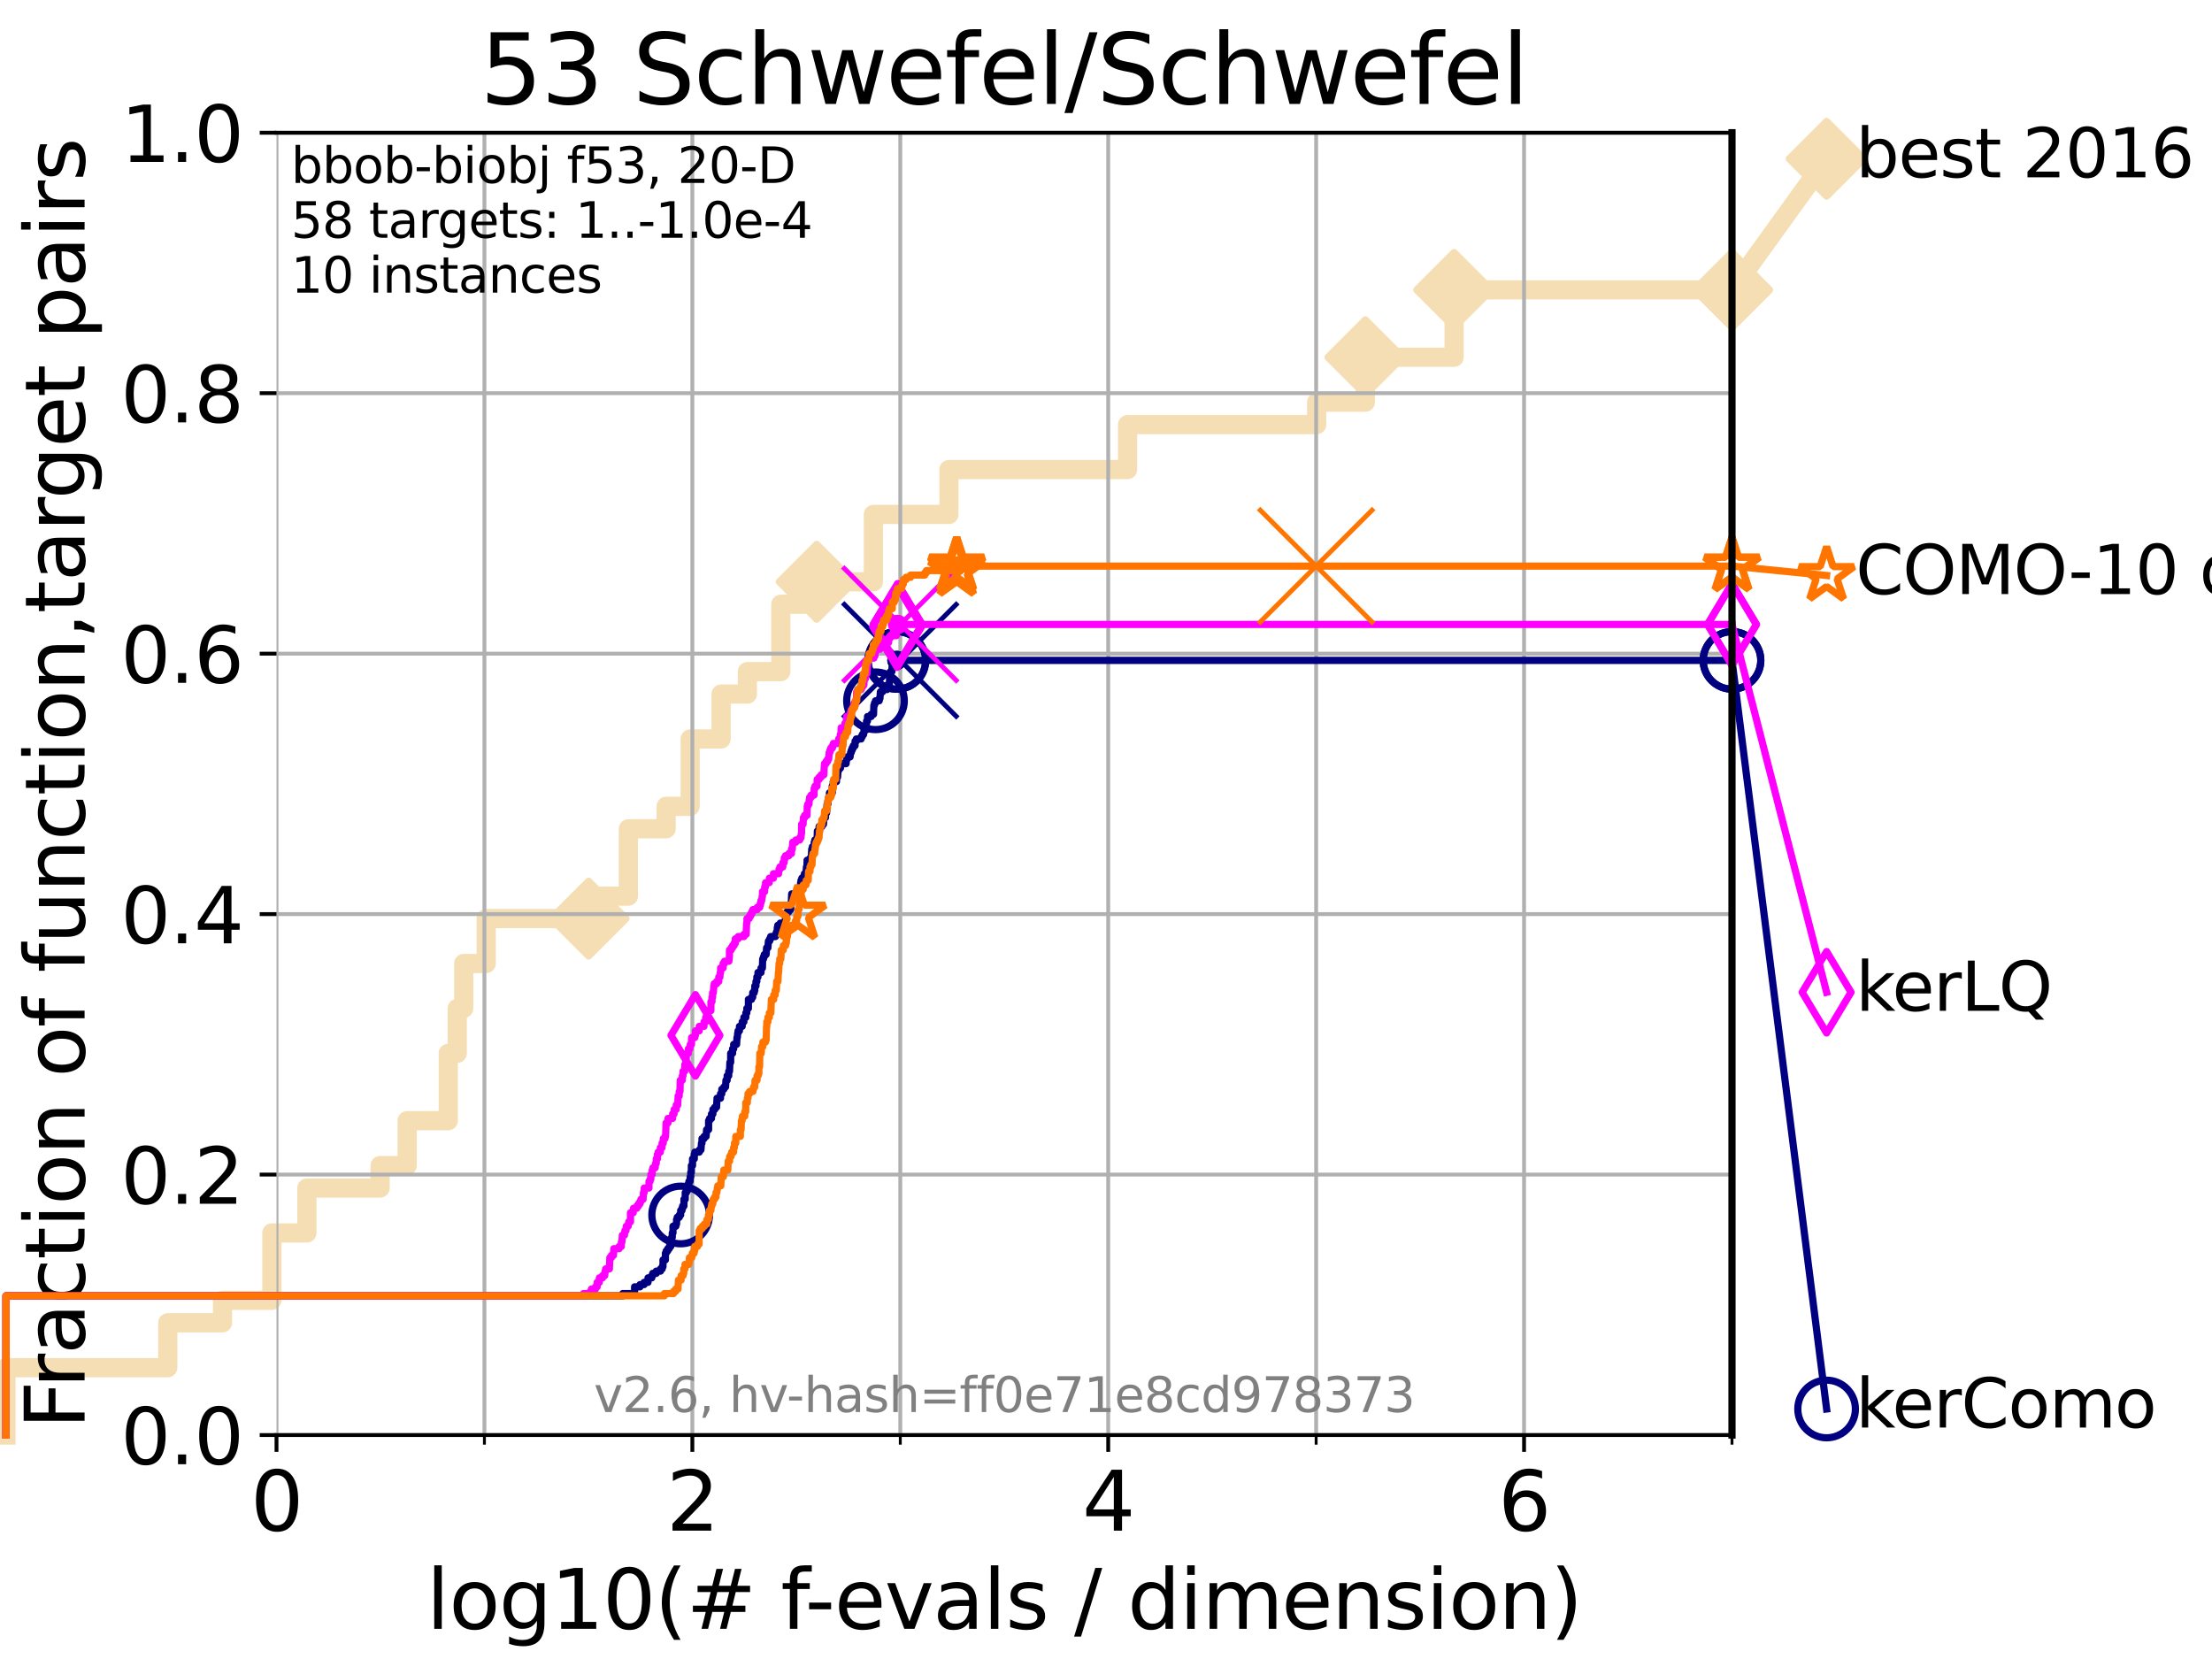 <?xml version="1.0" encoding="utf-8" standalone="no"?>
<!DOCTYPE svg PUBLIC "-//W3C//DTD SVG 1.1//EN"
  "http://www.w3.org/Graphics/SVG/1.1/DTD/svg11.dtd">
<svg xmlns:xlink="http://www.w3.org/1999/xlink" width="460.8pt" height="345.6pt" viewBox="0 0 460.8 345.6" xmlns="http://www.w3.org/2000/svg" version="1.1">
 <defs>
  <style type="text/css">*{stroke-linejoin: round; stroke-linecap: butt}</style>
 </defs>
 <g id="figure_1">
  <g id="patch_1">
   <path d="M 0 345.6 
L 460.8 345.6 
L 460.8 0 
L 0 0 
z
" style="fill: #ffffff"/>
  </g>
  <g id="axes_1">
   <g id="patch_2">
    <path d="M 57.6 298.944 
L 360.806 298.944 
L 360.806 27.648 
L 57.6 27.648 
z
" style="fill: #ffffff"/>
   </g>
   <g id="line2d_1">
    <path d="M 1.246 298.944 
L 1.246 284.911 
L 34.951 284.911 
L 34.951 275.556 
L 46.354 275.556 
L 46.354 270.879 
L 56.635 270.879 
L 56.635 256.846 
L 63.93 256.846 
L 63.93 247.491 
L 79.184 247.491 
L 79.184 242.814 
L 84.819 242.814 
L 84.819 233.459 
L 93.382 233.459 
L 93.382 219.426 
L 95.251 219.426 
L 95.251 210.071 
L 96.6 210.071 
L 96.6 200.716 
L 101.288 200.716 
L 101.288 191.361 
L 122.619 191.361 
L 122.619 186.684 
L 130.907 186.684 
L 130.907 172.651 
L 138.768 172.651 
L 138.768 167.974 
L 143.773 167.974 
L 143.773 153.941 
L 150.221 153.941 
L 150.221 144.586 
L 155.691 144.586 
L 155.691 139.908 
L 162.655 139.908 
L 162.655 125.876 
L 170.127 125.876 
L 170.127 121.198 
L 181.944 121.198 
L 181.944 107.166 
L 197.68 107.166 
L 197.68 97.811 
L 234.896 97.811 
L 234.896 88.456 
L 274.282 88.456 
L 274.282 83.778 
L 284.431 83.778 
L 284.431 74.423 
L 302.918 74.423 
L 302.918 60.391 
L 360.806 60.391 
" style="fill: none; stroke: #f5deb3; stroke-width: 4; stroke-linecap: square"/>
   </g>
   <g id="line2d_2">
    <defs>
     <path id="me31e2762ed" d="M -0 7.778 
L 7.778 0 
L 0 -7.778 
L -7.778 -0 
z
" style="stroke: #f5deb3; stroke-width: 1.5; stroke-linejoin: miter"/>
    </defs>
    <g>
     <use xlink:href="#me31e2762ed" x="122.619" y="191.361" style="fill: #f5deb3; stroke: #f5deb3; stroke-width: 1.5; stroke-linejoin: miter"/>
     <use xlink:href="#me31e2762ed" x="170.127" y="121.198" style="fill: #f5deb3; stroke: #f5deb3; stroke-width: 1.5; stroke-linejoin: miter"/>
     <use xlink:href="#me31e2762ed" x="284.431" y="74.423" style="fill: #f5deb3; stroke: #f5deb3; stroke-width: 1.5; stroke-linejoin: miter"/>
     <use xlink:href="#me31e2762ed" x="302.918" y="60.391" style="fill: #f5deb3; stroke: #f5deb3; stroke-width: 1.5; stroke-linejoin: miter"/>
     <use xlink:href="#me31e2762ed" x="360.806" y="60.391" style="fill: #f5deb3; stroke: #f5deb3; stroke-width: 1.5; stroke-linejoin: miter"/>
    </g>
   </g>
   <g id="line2d_3">
    <path style="fill: none; stroke: #f5deb3; stroke-width: 4; stroke-linecap: square"/>
    <g/>
   </g>
   <g id="line2d_4">
    <path d="M 360.806 60.391 
L 380.515 33.074 
" style="fill: none; stroke: #f5deb3; stroke-width: 4; stroke-linecap: square"/>
    <g>
     <use xlink:href="#me31e2762ed" x="360.806" y="60.391" style="fill: #f5deb3; stroke: #f5deb3; stroke-width: 1.5; stroke-linejoin: miter"/>
     <use xlink:href="#me31e2762ed" x="380.515" y="33.074" style="fill: #f5deb3; stroke: #f5deb3; stroke-width: 1.5; stroke-linejoin: miter"/>
    </g>
   </g>
   <g id="matplotlib.axis_1">
    <g id="xtick_1">
     <g id="line2d_5">
      <path d="M 57.6 298.944 
L 57.6 27.648 
" clip-path="url(#p1f0f441f20)" style="fill: none; stroke: #b0b0b0; stroke-width: 0.8; stroke-linecap: square"/>
     </g>
     <g id="line2d_6">
      <defs>
       <path id="mebbefd54b8" d="M 0 0 
L 0 3.5 
" style="stroke: #000000; stroke-width: 0.8"/>
      </defs>
      <g>
       <use xlink:href="#mebbefd54b8" x="57.6" y="298.944" style="stroke: #000000; stroke-width: 0.8"/>
      </g>
     </g>
     <g id="text_1">
      <!-- 0 -->
      <g transform="translate(52.192 318.861) scale(0.17 -0.17)">
       <defs>
        <path id="DejaVuSans-30" d="M 2034 4250 
Q 1547 4250 1301 3770 
Q 1056 3291 1056 2328 
Q 1056 1369 1301 889 
Q 1547 409 2034 409 
Q 2525 409 2770 889 
Q 3016 1369 3016 2328 
Q 3016 3291 2770 3770 
Q 2525 4250 2034 4250 
z
M 2034 4750 
Q 2819 4750 3233 4129 
Q 3647 3509 3647 2328 
Q 3647 1150 3233 529 
Q 2819 -91 2034 -91 
Q 1250 -91 836 529 
Q 422 1150 422 2328 
Q 422 3509 836 4129 
Q 1250 4750 2034 4750 
z
" transform="scale(0.016)"/>
       </defs>
       <use xlink:href="#DejaVuSans-30"/>
      </g>
     </g>
    </g>
    <g id="xtick_2">
     <g id="line2d_7">
      <path d="M 144.23 298.944 
L 144.23 27.648 
" clip-path="url(#p1f0f441f20)" style="fill: none; stroke: #b0b0b0; stroke-width: 0.8; stroke-linecap: square"/>
     </g>
     <g id="line2d_8">
      <g>
       <use xlink:href="#mebbefd54b8" x="144.23" y="298.944" style="stroke: #000000; stroke-width: 0.8"/>
      </g>
     </g>
     <g id="text_2">
      <!-- 2 -->
      <g transform="translate(138.822 318.861) scale(0.17 -0.17)">
       <defs>
        <path id="DejaVuSans-32" d="M 1228 531 
L 3431 531 
L 3431 0 
L 469 0 
L 469 531 
Q 828 903 1448 1529 
Q 2069 2156 2228 2338 
Q 2531 2678 2651 2914 
Q 2772 3150 2772 3378 
Q 2772 3750 2511 3984 
Q 2250 4219 1831 4219 
Q 1534 4219 1204 4116 
Q 875 4013 500 3803 
L 500 4441 
Q 881 4594 1212 4672 
Q 1544 4750 1819 4750 
Q 2544 4750 2975 4387 
Q 3406 4025 3406 3419 
Q 3406 3131 3298 2873 
Q 3191 2616 2906 2266 
Q 2828 2175 2409 1742 
Q 1991 1309 1228 531 
z
" transform="scale(0.016)"/>
       </defs>
       <use xlink:href="#DejaVuSans-32"/>
      </g>
     </g>
    </g>
    <g id="xtick_3">
     <g id="line2d_9">
      <path d="M 230.861 298.944 
L 230.861 27.648 
" clip-path="url(#p1f0f441f20)" style="fill: none; stroke: #b0b0b0; stroke-width: 0.8; stroke-linecap: square"/>
     </g>
     <g id="line2d_10">
      <g>
       <use xlink:href="#mebbefd54b8" x="230.861" y="298.944" style="stroke: #000000; stroke-width: 0.8"/>
      </g>
     </g>
     <g id="text_3">
      <!-- 4 -->
      <g transform="translate(225.453 318.861) scale(0.17 -0.17)">
       <defs>
        <path id="DejaVuSans-34" d="M 2419 4116 
L 825 1625 
L 2419 1625 
L 2419 4116 
z
M 2253 4666 
L 3047 4666 
L 3047 1625 
L 3713 1625 
L 3713 1100 
L 3047 1100 
L 3047 0 
L 2419 0 
L 2419 1100 
L 313 1100 
L 313 1709 
L 2253 4666 
z
" transform="scale(0.016)"/>
       </defs>
       <use xlink:href="#DejaVuSans-34"/>
      </g>
     </g>
    </g>
    <g id="xtick_4">
     <g id="line2d_11">
      <path d="M 317.491 298.944 
L 317.491 27.648 
" clip-path="url(#p1f0f441f20)" style="fill: none; stroke: #b0b0b0; stroke-width: 0.8; stroke-linecap: square"/>
     </g>
     <g id="line2d_12">
      <g>
       <use xlink:href="#mebbefd54b8" x="317.491" y="298.944" style="stroke: #000000; stroke-width: 0.8"/>
      </g>
     </g>
     <g id="text_4">
      <!-- 6 -->
      <g transform="translate(312.083 318.861) scale(0.17 -0.17)">
       <defs>
        <path id="DejaVuSans-36" d="M 2113 2584 
Q 1688 2584 1439 2293 
Q 1191 2003 1191 1497 
Q 1191 994 1439 701 
Q 1688 409 2113 409 
Q 2538 409 2786 701 
Q 3034 994 3034 1497 
Q 3034 2003 2786 2293 
Q 2538 2584 2113 2584 
z
M 3366 4563 
L 3366 3988 
Q 3128 4100 2886 4159 
Q 2644 4219 2406 4219 
Q 1781 4219 1451 3797 
Q 1122 3375 1075 2522 
Q 1259 2794 1537 2939 
Q 1816 3084 2150 3084 
Q 2853 3084 3261 2657 
Q 3669 2231 3669 1497 
Q 3669 778 3244 343 
Q 2819 -91 2113 -91 
Q 1303 -91 875 529 
Q 447 1150 447 2328 
Q 447 3434 972 4092 
Q 1497 4750 2381 4750 
Q 2619 4750 2861 4703 
Q 3103 4656 3366 4563 
z
" transform="scale(0.016)"/>
       </defs>
       <use xlink:href="#DejaVuSans-36"/>
      </g>
     </g>
    </g>
    <g id="xtick_5">
     <g id="line2d_13">
      <path d="M 100.915 298.944 
L 100.915 27.648 
" clip-path="url(#p1f0f441f20)" style="fill: none; stroke: #b0b0b0; stroke-width: 0.8; stroke-linecap: square"/>
     </g>
     <g id="line2d_14">
      <defs>
       <path id="m1bedca446f" d="M 0 0 
L 0 2 
" style="stroke: #000000; stroke-width: 0.6"/>
      </defs>
      <g>
       <use xlink:href="#m1bedca446f" x="100.915" y="298.944" style="stroke: #000000; stroke-width: 0.6"/>
      </g>
     </g>
    </g>
    <g id="xtick_6">
     <g id="line2d_15">
      <path d="M 187.546 298.944 
L 187.546 27.648 
" clip-path="url(#p1f0f441f20)" style="fill: none; stroke: #b0b0b0; stroke-width: 0.8; stroke-linecap: square"/>
     </g>
     <g id="line2d_16">
      <g>
       <use xlink:href="#m1bedca446f" x="187.546" y="298.944" style="stroke: #000000; stroke-width: 0.6"/>
      </g>
     </g>
    </g>
    <g id="xtick_7">
     <g id="line2d_17">
      <path d="M 274.176 298.944 
L 274.176 27.648 
" clip-path="url(#p1f0f441f20)" style="fill: none; stroke: #b0b0b0; stroke-width: 0.8; stroke-linecap: square"/>
     </g>
     <g id="line2d_18">
      <g>
       <use xlink:href="#m1bedca446f" x="274.176" y="298.944" style="stroke: #000000; stroke-width: 0.6"/>
      </g>
     </g>
    </g>
    <g id="xtick_8">
     <g id="line2d_19">
      <path d="M 360.806 298.944 
L 360.806 27.648 
" clip-path="url(#p1f0f441f20)" style="fill: none; stroke: #b0b0b0; stroke-width: 0.8; stroke-linecap: square"/>
     </g>
     <g id="line2d_20">
      <g>
       <use xlink:href="#m1bedca446f" x="360.806" y="298.944" style="stroke: #000000; stroke-width: 0.6"/>
      </g>
     </g>
    </g>
    <g id="text_5">
     <!-- log10(# f-evals / dimension) -->
     <g transform="translate(88.823 339.314) scale(0.17 -0.17)">
      <defs>
       <path id="DejaVuSans-6c" d="M 603 4863 
L 1178 4863 
L 1178 0 
L 603 0 
L 603 4863 
z
" transform="scale(0.016)"/>
       <path id="DejaVuSans-6f" d="M 1959 3097 
Q 1497 3097 1228 2736 
Q 959 2375 959 1747 
Q 959 1119 1226 758 
Q 1494 397 1959 397 
Q 2419 397 2687 759 
Q 2956 1122 2956 1747 
Q 2956 2369 2687 2733 
Q 2419 3097 1959 3097 
z
M 1959 3584 
Q 2709 3584 3137 3096 
Q 3566 2609 3566 1747 
Q 3566 888 3137 398 
Q 2709 -91 1959 -91 
Q 1206 -91 779 398 
Q 353 888 353 1747 
Q 353 2609 779 3096 
Q 1206 3584 1959 3584 
z
" transform="scale(0.016)"/>
       <path id="DejaVuSans-67" d="M 2906 1791 
Q 2906 2416 2648 2759 
Q 2391 3103 1925 3103 
Q 1463 3103 1205 2759 
Q 947 2416 947 1791 
Q 947 1169 1205 825 
Q 1463 481 1925 481 
Q 2391 481 2648 825 
Q 2906 1169 2906 1791 
z
M 3481 434 
Q 3481 -459 3084 -895 
Q 2688 -1331 1869 -1331 
Q 1566 -1331 1297 -1286 
Q 1028 -1241 775 -1147 
L 775 -588 
Q 1028 -725 1275 -790 
Q 1522 -856 1778 -856 
Q 2344 -856 2625 -561 
Q 2906 -266 2906 331 
L 2906 616 
Q 2728 306 2450 153 
Q 2172 0 1784 0 
Q 1141 0 747 490 
Q 353 981 353 1791 
Q 353 2603 747 3093 
Q 1141 3584 1784 3584 
Q 2172 3584 2450 3431 
Q 2728 3278 2906 2969 
L 2906 3500 
L 3481 3500 
L 3481 434 
z
" transform="scale(0.016)"/>
       <path id="DejaVuSans-31" d="M 794 531 
L 1825 531 
L 1825 4091 
L 703 3866 
L 703 4441 
L 1819 4666 
L 2450 4666 
L 2450 531 
L 3481 531 
L 3481 0 
L 794 0 
L 794 531 
z
" transform="scale(0.016)"/>
       <path id="DejaVuSans-28" d="M 1984 4856 
Q 1566 4138 1362 3434 
Q 1159 2731 1159 2009 
Q 1159 1288 1364 580 
Q 1569 -128 1984 -844 
L 1484 -844 
Q 1016 -109 783 600 
Q 550 1309 550 2009 
Q 550 2706 781 3412 
Q 1013 4119 1484 4856 
L 1984 4856 
z
" transform="scale(0.016)"/>
       <path id="DejaVuSans-23" d="M 3272 2816 
L 2363 2816 
L 2100 1772 
L 3016 1772 
L 3272 2816 
z
M 2803 4594 
L 2478 3297 
L 3391 3297 
L 3719 4594 
L 4219 4594 
L 3897 3297 
L 4872 3297 
L 4872 2816 
L 3775 2816 
L 3519 1772 
L 4513 1772 
L 4513 1294 
L 3397 1294 
L 3072 0 
L 2572 0 
L 2894 1294 
L 1978 1294 
L 1656 0 
L 1153 0 
L 1478 1294 
L 494 1294 
L 494 1772 
L 1594 1772 
L 1856 2816 
L 850 2816 
L 850 3297 
L 1978 3297 
L 2297 4594 
L 2803 4594 
z
" transform="scale(0.016)"/>
       <path id="DejaVuSans-20" transform="scale(0.016)"/>
       <path id="DejaVuSans-66" d="M 2375 4863 
L 2375 4384 
L 1825 4384 
Q 1516 4384 1395 4259 
Q 1275 4134 1275 3809 
L 1275 3500 
L 2222 3500 
L 2222 3053 
L 1275 3053 
L 1275 0 
L 697 0 
L 697 3053 
L 147 3053 
L 147 3500 
L 697 3500 
L 697 3744 
Q 697 4328 969 4595 
Q 1241 4863 1831 4863 
L 2375 4863 
z
" transform="scale(0.016)"/>
       <path id="DejaVuSans-2d" d="M 313 2009 
L 1997 2009 
L 1997 1497 
L 313 1497 
L 313 2009 
z
" transform="scale(0.016)"/>
       <path id="DejaVuSans-65" d="M 3597 1894 
L 3597 1613 
L 953 1613 
Q 991 1019 1311 708 
Q 1631 397 2203 397 
Q 2534 397 2845 478 
Q 3156 559 3463 722 
L 3463 178 
Q 3153 47 2828 -22 
Q 2503 -91 2169 -91 
Q 1331 -91 842 396 
Q 353 884 353 1716 
Q 353 2575 817 3079 
Q 1281 3584 2069 3584 
Q 2775 3584 3186 3129 
Q 3597 2675 3597 1894 
z
M 3022 2063 
Q 3016 2534 2758 2815 
Q 2500 3097 2075 3097 
Q 1594 3097 1305 2825 
Q 1016 2553 972 2059 
L 3022 2063 
z
" transform="scale(0.016)"/>
       <path id="DejaVuSans-76" d="M 191 3500 
L 800 3500 
L 1894 563 
L 2988 3500 
L 3597 3500 
L 2284 0 
L 1503 0 
L 191 3500 
z
" transform="scale(0.016)"/>
       <path id="DejaVuSans-61" d="M 2194 1759 
Q 1497 1759 1228 1600 
Q 959 1441 959 1056 
Q 959 750 1161 570 
Q 1363 391 1709 391 
Q 2188 391 2477 730 
Q 2766 1069 2766 1631 
L 2766 1759 
L 2194 1759 
z
M 3341 1997 
L 3341 0 
L 2766 0 
L 2766 531 
Q 2569 213 2275 61 
Q 1981 -91 1556 -91 
Q 1019 -91 701 211 
Q 384 513 384 1019 
Q 384 1609 779 1909 
Q 1175 2209 1959 2209 
L 2766 2209 
L 2766 2266 
Q 2766 2663 2505 2880 
Q 2244 3097 1772 3097 
Q 1472 3097 1187 3025 
Q 903 2953 641 2809 
L 641 3341 
Q 956 3463 1253 3523 
Q 1550 3584 1831 3584 
Q 2591 3584 2966 3190 
Q 3341 2797 3341 1997 
z
" transform="scale(0.016)"/>
       <path id="DejaVuSans-73" d="M 2834 3397 
L 2834 2853 
Q 2591 2978 2328 3040 
Q 2066 3103 1784 3103 
Q 1356 3103 1142 2972 
Q 928 2841 928 2578 
Q 928 2378 1081 2264 
Q 1234 2150 1697 2047 
L 1894 2003 
Q 2506 1872 2764 1633 
Q 3022 1394 3022 966 
Q 3022 478 2636 193 
Q 2250 -91 1575 -91 
Q 1294 -91 989 -36 
Q 684 19 347 128 
L 347 722 
Q 666 556 975 473 
Q 1284 391 1588 391 
Q 1994 391 2212 530 
Q 2431 669 2431 922 
Q 2431 1156 2273 1281 
Q 2116 1406 1581 1522 
L 1381 1569 
Q 847 1681 609 1914 
Q 372 2147 372 2553 
Q 372 3047 722 3315 
Q 1072 3584 1716 3584 
Q 2034 3584 2315 3537 
Q 2597 3491 2834 3397 
z
" transform="scale(0.016)"/>
       <path id="DejaVuSans-2f" d="M 1625 4666 
L 2156 4666 
L 531 -594 
L 0 -594 
L 1625 4666 
z
" transform="scale(0.016)"/>
       <path id="DejaVuSans-64" d="M 2906 2969 
L 2906 4863 
L 3481 4863 
L 3481 0 
L 2906 0 
L 2906 525 
Q 2725 213 2448 61 
Q 2172 -91 1784 -91 
Q 1150 -91 751 415 
Q 353 922 353 1747 
Q 353 2572 751 3078 
Q 1150 3584 1784 3584 
Q 2172 3584 2448 3432 
Q 2725 3281 2906 2969 
z
M 947 1747 
Q 947 1113 1208 752 
Q 1469 391 1925 391 
Q 2381 391 2643 752 
Q 2906 1113 2906 1747 
Q 2906 2381 2643 2742 
Q 2381 3103 1925 3103 
Q 1469 3103 1208 2742 
Q 947 2381 947 1747 
z
" transform="scale(0.016)"/>
       <path id="DejaVuSans-69" d="M 603 3500 
L 1178 3500 
L 1178 0 
L 603 0 
L 603 3500 
z
M 603 4863 
L 1178 4863 
L 1178 4134 
L 603 4134 
L 603 4863 
z
" transform="scale(0.016)"/>
       <path id="DejaVuSans-6d" d="M 3328 2828 
Q 3544 3216 3844 3400 
Q 4144 3584 4550 3584 
Q 5097 3584 5394 3201 
Q 5691 2819 5691 2113 
L 5691 0 
L 5113 0 
L 5113 2094 
Q 5113 2597 4934 2840 
Q 4756 3084 4391 3084 
Q 3944 3084 3684 2787 
Q 3425 2491 3425 1978 
L 3425 0 
L 2847 0 
L 2847 2094 
Q 2847 2600 2669 2842 
Q 2491 3084 2119 3084 
Q 1678 3084 1418 2786 
Q 1159 2488 1159 1978 
L 1159 0 
L 581 0 
L 581 3500 
L 1159 3500 
L 1159 2956 
Q 1356 3278 1631 3431 
Q 1906 3584 2284 3584 
Q 2666 3584 2933 3390 
Q 3200 3197 3328 2828 
z
" transform="scale(0.016)"/>
       <path id="DejaVuSans-6e" d="M 3513 2113 
L 3513 0 
L 2938 0 
L 2938 2094 
Q 2938 2591 2744 2837 
Q 2550 3084 2163 3084 
Q 1697 3084 1428 2787 
Q 1159 2491 1159 1978 
L 1159 0 
L 581 0 
L 581 3500 
L 1159 3500 
L 1159 2956 
Q 1366 3272 1645 3428 
Q 1925 3584 2291 3584 
Q 2894 3584 3203 3211 
Q 3513 2838 3513 2113 
z
" transform="scale(0.016)"/>
       <path id="DejaVuSans-29" d="M 513 4856 
L 1013 4856 
Q 1481 4119 1714 3412 
Q 1947 2706 1947 2009 
Q 1947 1309 1714 600 
Q 1481 -109 1013 -844 
L 513 -844 
Q 928 -128 1133 580 
Q 1338 1288 1338 2009 
Q 1338 2731 1133 3434 
Q 928 4138 513 4856 
z
" transform="scale(0.016)"/>
      </defs>
      <use xlink:href="#DejaVuSans-6c"/>
      <use xlink:href="#DejaVuSans-6f" x="27.783"/>
      <use xlink:href="#DejaVuSans-67" x="88.965"/>
      <use xlink:href="#DejaVuSans-31" x="152.441"/>
      <use xlink:href="#DejaVuSans-30" x="216.064"/>
      <use xlink:href="#DejaVuSans-28" x="279.688"/>
      <use xlink:href="#DejaVuSans-23" x="318.701"/>
      <use xlink:href="#DejaVuSans-20" x="402.49"/>
      <use xlink:href="#DejaVuSans-66" x="434.277"/>
      <use xlink:href="#DejaVuSans-2d" x="463.982"/>
      <use xlink:href="#DejaVuSans-65" x="500.066"/>
      <use xlink:href="#DejaVuSans-76" x="561.59"/>
      <use xlink:href="#DejaVuSans-61" x="620.77"/>
      <use xlink:href="#DejaVuSans-6c" x="682.049"/>
      <use xlink:href="#DejaVuSans-73" x="709.832"/>
      <use xlink:href="#DejaVuSans-20" x="761.932"/>
      <use xlink:href="#DejaVuSans-2f" x="793.719"/>
      <use xlink:href="#DejaVuSans-20" x="827.41"/>
      <use xlink:href="#DejaVuSans-64" x="859.197"/>
      <use xlink:href="#DejaVuSans-69" x="922.674"/>
      <use xlink:href="#DejaVuSans-6d" x="950.457"/>
      <use xlink:href="#DejaVuSans-65" x="1047.869"/>
      <use xlink:href="#DejaVuSans-6e" x="1109.393"/>
      <use xlink:href="#DejaVuSans-73" x="1172.771"/>
      <use xlink:href="#DejaVuSans-69" x="1224.871"/>
      <use xlink:href="#DejaVuSans-6f" x="1252.654"/>
      <use xlink:href="#DejaVuSans-6e" x="1313.836"/>
      <use xlink:href="#DejaVuSans-29" x="1377.215"/>
     </g>
    </g>
   </g>
   <g id="matplotlib.axis_2">
    <g id="ytick_1">
     <g id="line2d_21">
      <path d="M 57.6 298.944 
L 360.806 298.944 
" clip-path="url(#p1f0f441f20)" style="fill: none; stroke: #b0b0b0; stroke-width: 0.8; stroke-linecap: square"/>
     </g>
     <g id="line2d_22">
      <defs>
       <path id="medef2e51e2" d="M 0 0 
L -3.5 0 
" style="stroke: #000000; stroke-width: 0.8"/>
      </defs>
      <g>
       <use xlink:href="#medef2e51e2" x="57.6" y="298.944" style="stroke: #000000; stroke-width: 0.8"/>
      </g>
     </g>
     <g id="text_6">
      <!-- 0.0 -->
      <g transform="translate(25.155 305.023) scale(0.16 -0.16)">
       <defs>
        <path id="DejaVuSans-2e" d="M 684 794 
L 1344 794 
L 1344 0 
L 684 0 
L 684 794 
z
" transform="scale(0.016)"/>
       </defs>
       <use xlink:href="#DejaVuSans-30"/>
       <use xlink:href="#DejaVuSans-2e" x="63.623"/>
       <use xlink:href="#DejaVuSans-30" x="95.41"/>
      </g>
     </g>
    </g>
    <g id="ytick_2">
     <g id="line2d_23">
      <path d="M 57.6 244.685 
L 360.806 244.685 
" clip-path="url(#p1f0f441f20)" style="fill: none; stroke: #b0b0b0; stroke-width: 0.8; stroke-linecap: square"/>
     </g>
     <g id="line2d_24">
      <g>
       <use xlink:href="#medef2e51e2" x="57.6" y="244.685" style="stroke: #000000; stroke-width: 0.8"/>
      </g>
     </g>
     <g id="text_7">
      <!-- 0.2 -->
      <g transform="translate(25.155 250.764) scale(0.16 -0.16)">
       <use xlink:href="#DejaVuSans-30"/>
       <use xlink:href="#DejaVuSans-2e" x="63.623"/>
       <use xlink:href="#DejaVuSans-32" x="95.41"/>
      </g>
     </g>
    </g>
    <g id="ytick_3">
     <g id="line2d_25">
      <path d="M 57.6 190.426 
L 360.806 190.426 
" clip-path="url(#p1f0f441f20)" style="fill: none; stroke: #b0b0b0; stroke-width: 0.8; stroke-linecap: square"/>
     </g>
     <g id="line2d_26">
      <g>
       <use xlink:href="#medef2e51e2" x="57.6" y="190.426" style="stroke: #000000; stroke-width: 0.8"/>
      </g>
     </g>
     <g id="text_8">
      <!-- 0.4 -->
      <g transform="translate(25.155 196.504) scale(0.16 -0.16)">
       <use xlink:href="#DejaVuSans-30"/>
       <use xlink:href="#DejaVuSans-2e" x="63.623"/>
       <use xlink:href="#DejaVuSans-34" x="95.41"/>
      </g>
     </g>
    </g>
    <g id="ytick_4">
     <g id="line2d_27">
      <path d="M 57.6 136.166 
L 360.806 136.166 
" clip-path="url(#p1f0f441f20)" style="fill: none; stroke: #b0b0b0; stroke-width: 0.8; stroke-linecap: square"/>
     </g>
     <g id="line2d_28">
      <g>
       <use xlink:href="#medef2e51e2" x="57.6" y="136.166" style="stroke: #000000; stroke-width: 0.8"/>
      </g>
     </g>
     <g id="text_9">
      <!-- 0.6 -->
      <g transform="translate(25.155 142.245) scale(0.16 -0.16)">
       <use xlink:href="#DejaVuSans-30"/>
       <use xlink:href="#DejaVuSans-2e" x="63.623"/>
       <use xlink:href="#DejaVuSans-36" x="95.41"/>
      </g>
     </g>
    </g>
    <g id="ytick_5">
     <g id="line2d_29">
      <path d="M 57.6 81.907 
L 360.806 81.907 
" clip-path="url(#p1f0f441f20)" style="fill: none; stroke: #b0b0b0; stroke-width: 0.8; stroke-linecap: square"/>
     </g>
     <g id="line2d_30">
      <g>
       <use xlink:href="#medef2e51e2" x="57.6" y="81.907" style="stroke: #000000; stroke-width: 0.8"/>
      </g>
     </g>
     <g id="text_10">
      <!-- 0.8 -->
      <g transform="translate(25.155 87.986) scale(0.16 -0.16)">
       <defs>
        <path id="DejaVuSans-38" d="M 2034 2216 
Q 1584 2216 1326 1975 
Q 1069 1734 1069 1313 
Q 1069 891 1326 650 
Q 1584 409 2034 409 
Q 2484 409 2743 651 
Q 3003 894 3003 1313 
Q 3003 1734 2745 1975 
Q 2488 2216 2034 2216 
z
M 1403 2484 
Q 997 2584 770 2862 
Q 544 3141 544 3541 
Q 544 4100 942 4425 
Q 1341 4750 2034 4750 
Q 2731 4750 3128 4425 
Q 3525 4100 3525 3541 
Q 3525 3141 3298 2862 
Q 3072 2584 2669 2484 
Q 3125 2378 3379 2068 
Q 3634 1759 3634 1313 
Q 3634 634 3220 271 
Q 2806 -91 2034 -91 
Q 1263 -91 848 271 
Q 434 634 434 1313 
Q 434 1759 690 2068 
Q 947 2378 1403 2484 
z
M 1172 3481 
Q 1172 3119 1398 2916 
Q 1625 2713 2034 2713 
Q 2441 2713 2670 2916 
Q 2900 3119 2900 3481 
Q 2900 3844 2670 4047 
Q 2441 4250 2034 4250 
Q 1625 4250 1398 4047 
Q 1172 3844 1172 3481 
z
" transform="scale(0.016)"/>
       </defs>
       <use xlink:href="#DejaVuSans-30"/>
       <use xlink:href="#DejaVuSans-2e" x="63.623"/>
       <use xlink:href="#DejaVuSans-38" x="95.41"/>
      </g>
     </g>
    </g>
    <g id="ytick_6">
     <g id="line2d_31">
      <path d="M 57.6 27.648 
L 360.806 27.648 
" clip-path="url(#p1f0f441f20)" style="fill: none; stroke: #b0b0b0; stroke-width: 0.8; stroke-linecap: square"/>
     </g>
     <g id="line2d_32">
      <g>
       <use xlink:href="#medef2e51e2" x="57.6" y="27.648" style="stroke: #000000; stroke-width: 0.8"/>
      </g>
     </g>
     <g id="text_11">
      <!-- 1.0 -->
      <g transform="translate(25.155 33.727) scale(0.16 -0.16)">
       <use xlink:href="#DejaVuSans-31"/>
       <use xlink:href="#DejaVuSans-2e" x="63.623"/>
       <use xlink:href="#DejaVuSans-30" x="95.41"/>
      </g>
     </g>
    </g>
    <g id="text_12">
     <!-- Fraction of function,target pairs -->
     <g transform="translate(17.62 297.681) rotate(-90) scale(0.17 -0.17)">
      <defs>
       <path id="DejaVuSans-46" d="M 628 4666 
L 3309 4666 
L 3309 4134 
L 1259 4134 
L 1259 2759 
L 3109 2759 
L 3109 2228 
L 1259 2228 
L 1259 0 
L 628 0 
L 628 4666 
z
" transform="scale(0.016)"/>
       <path id="DejaVuSans-72" d="M 2631 2963 
Q 2534 3019 2420 3045 
Q 2306 3072 2169 3072 
Q 1681 3072 1420 2755 
Q 1159 2438 1159 1844 
L 1159 0 
L 581 0 
L 581 3500 
L 1159 3500 
L 1159 2956 
Q 1341 3275 1631 3429 
Q 1922 3584 2338 3584 
Q 2397 3584 2469 3576 
Q 2541 3569 2628 3553 
L 2631 2963 
z
" transform="scale(0.016)"/>
       <path id="DejaVuSans-63" d="M 3122 3366 
L 3122 2828 
Q 2878 2963 2633 3030 
Q 2388 3097 2138 3097 
Q 1578 3097 1268 2742 
Q 959 2388 959 1747 
Q 959 1106 1268 751 
Q 1578 397 2138 397 
Q 2388 397 2633 464 
Q 2878 531 3122 666 
L 3122 134 
Q 2881 22 2623 -34 
Q 2366 -91 2075 -91 
Q 1284 -91 818 406 
Q 353 903 353 1747 
Q 353 2603 823 3093 
Q 1294 3584 2113 3584 
Q 2378 3584 2631 3529 
Q 2884 3475 3122 3366 
z
" transform="scale(0.016)"/>
       <path id="DejaVuSans-74" d="M 1172 4494 
L 1172 3500 
L 2356 3500 
L 2356 3053 
L 1172 3053 
L 1172 1153 
Q 1172 725 1289 603 
Q 1406 481 1766 481 
L 2356 481 
L 2356 0 
L 1766 0 
Q 1100 0 847 248 
Q 594 497 594 1153 
L 594 3053 
L 172 3053 
L 172 3500 
L 594 3500 
L 594 4494 
L 1172 4494 
z
" transform="scale(0.016)"/>
       <path id="DejaVuSans-75" d="M 544 1381 
L 544 3500 
L 1119 3500 
L 1119 1403 
Q 1119 906 1312 657 
Q 1506 409 1894 409 
Q 2359 409 2629 706 
Q 2900 1003 2900 1516 
L 2900 3500 
L 3475 3500 
L 3475 0 
L 2900 0 
L 2900 538 
Q 2691 219 2414 64 
Q 2138 -91 1772 -91 
Q 1169 -91 856 284 
Q 544 659 544 1381 
z
M 1991 3584 
L 1991 3584 
z
" transform="scale(0.016)"/>
       <path id="DejaVuSans-2c" d="M 750 794 
L 1409 794 
L 1409 256 
L 897 -744 
L 494 -744 
L 750 256 
L 750 794 
z
" transform="scale(0.016)"/>
       <path id="DejaVuSans-70" d="M 1159 525 
L 1159 -1331 
L 581 -1331 
L 581 3500 
L 1159 3500 
L 1159 2969 
Q 1341 3281 1617 3432 
Q 1894 3584 2278 3584 
Q 2916 3584 3314 3078 
Q 3713 2572 3713 1747 
Q 3713 922 3314 415 
Q 2916 -91 2278 -91 
Q 1894 -91 1617 61 
Q 1341 213 1159 525 
z
M 3116 1747 
Q 3116 2381 2855 2742 
Q 2594 3103 2138 3103 
Q 1681 3103 1420 2742 
Q 1159 2381 1159 1747 
Q 1159 1113 1420 752 
Q 1681 391 2138 391 
Q 2594 391 2855 752 
Q 3116 1113 3116 1747 
z
" transform="scale(0.016)"/>
      </defs>
      <use xlink:href="#DejaVuSans-46"/>
      <use xlink:href="#DejaVuSans-72" x="50.27"/>
      <use xlink:href="#DejaVuSans-61" x="91.383"/>
      <use xlink:href="#DejaVuSans-63" x="152.662"/>
      <use xlink:href="#DejaVuSans-74" x="207.643"/>
      <use xlink:href="#DejaVuSans-69" x="246.852"/>
      <use xlink:href="#DejaVuSans-6f" x="274.635"/>
      <use xlink:href="#DejaVuSans-6e" x="335.816"/>
      <use xlink:href="#DejaVuSans-20" x="399.195"/>
      <use xlink:href="#DejaVuSans-6f" x="430.982"/>
      <use xlink:href="#DejaVuSans-66" x="492.164"/>
      <use xlink:href="#DejaVuSans-20" x="527.369"/>
      <use xlink:href="#DejaVuSans-66" x="559.156"/>
      <use xlink:href="#DejaVuSans-75" x="594.361"/>
      <use xlink:href="#DejaVuSans-6e" x="657.74"/>
      <use xlink:href="#DejaVuSans-63" x="721.119"/>
      <use xlink:href="#DejaVuSans-74" x="776.1"/>
      <use xlink:href="#DejaVuSans-69" x="815.309"/>
      <use xlink:href="#DejaVuSans-6f" x="843.092"/>
      <use xlink:href="#DejaVuSans-6e" x="904.273"/>
      <use xlink:href="#DejaVuSans-2c" x="967.652"/>
      <use xlink:href="#DejaVuSans-74" x="999.439"/>
      <use xlink:href="#DejaVuSans-61" x="1038.648"/>
      <use xlink:href="#DejaVuSans-72" x="1099.928"/>
      <use xlink:href="#DejaVuSans-67" x="1139.291"/>
      <use xlink:href="#DejaVuSans-65" x="1202.768"/>
      <use xlink:href="#DejaVuSans-74" x="1264.291"/>
      <use xlink:href="#DejaVuSans-20" x="1303.5"/>
      <use xlink:href="#DejaVuSans-70" x="1335.287"/>
      <use xlink:href="#DejaVuSans-61" x="1398.764"/>
      <use xlink:href="#DejaVuSans-69" x="1460.043"/>
      <use xlink:href="#DejaVuSans-72" x="1487.826"/>
      <use xlink:href="#DejaVuSans-73" x="1528.939"/>
     </g>
    </g>
   </g>
   <g id="line2d_33">
    <defs>
     <path id="m8279be6dde" d="M 0 1.5 
C 0.398 1.5 0.779 1.342 1.061 1.061 
C 1.342 0.779 1.5 0.398 1.5 0 
C 1.5 -0.398 1.342 -0.779 1.061 -1.061 
C 0.779 -1.342 0.398 -1.5 0 -1.5 
C -0.398 -1.5 -0.779 -1.342 -1.061 -1.061 
C -1.342 -0.779 -1.5 -0.398 -1.5 0 
C -1.5 0.398 -1.342 0.779 -1.061 1.061 
C -0.779 1.342 -0.398 1.5 0 1.5 
z
" style="stroke: #f5deb3"/>
    </defs>
    <g>
     <use xlink:href="#m8279be6dde" x="302.918" y="60.391" style="fill: #f5deb3; stroke: #f5deb3"/>
     <use xlink:href="#m8279be6dde" x="302.918" y="60.391" style="fill: #f5deb3; stroke: #f5deb3"/>
    </g>
   </g>
   <g id="line2d_34">
    <defs>
     <path id="m3738a0a56b" d="M 0 1.5 
C 0.398 1.5 0.779 1.342 1.061 1.061 
C 1.342 0.779 1.5 0.398 1.5 0 
C 1.5 -0.398 1.342 -0.779 1.061 -1.061 
C 0.779 -1.342 0.398 -1.5 0 -1.5 
C -0.398 -1.5 -0.779 -1.342 -1.061 -1.061 
C -1.342 -0.779 -1.5 -0.398 -1.5 0 
C -1.5 0.398 -1.342 0.779 -1.061 1.061 
C -0.779 1.342 -0.398 1.5 0 1.5 
z
" style="stroke: #000080"/>
    </defs>
    <g>
     <use xlink:href="#m3738a0a56b" x="186.831" y="137.57" style="fill: #000080; stroke: #000080"/>
     <use xlink:href="#m3738a0a56b" x="186.831" y="137.57" style="fill: #000080; stroke: #000080"/>
    </g>
   </g>
   <g id="line2d_35">
    <path d="M 1.246 298.944 
L 1.246 269.943 
L 129.725 269.943 
L 129.725 269.476 
L 132.198 269.476 
L 132.198 268.072 
L 133.323 268.072 
L 133.323 267.605 
L 134.177 267.605 
L 134.177 267.137 
L 134.993 267.137 
L 134.993 266.201 
L 135.776 266.201 
L 135.776 265.734 
L 135.967 265.734 
L 135.967 265.266 
L 136.711 265.266 
L 136.711 264.798 
L 137.601 264.798 
L 137.601 264.33 
L 137.946 264.33 
L 137.946 263.863 
L 138.116 263.863 
L 138.116 262.459 
L 138.617 262.459 
L 138.617 261.056 
L 138.781 261.056 
L 138.781 260.588 
L 139.105 260.588 
L 139.105 260.121 
L 139.423 260.121 
L 139.423 259.653 
L 139.736 259.653 
L 139.736 258.717 
L 139.891 258.717 
L 139.891 257.782 
L 140.044 257.782 
L 140.044 256.846 
L 140.197 256.846 
L 140.197 255.443 
L 140.793 255.443 
L 140.793 254.975 
L 140.939 254.975 
L 140.939 254.04 
L 141.084 254.04 
L 141.084 253.572 
L 141.513 253.572 
L 141.513 253.104 
L 141.794 253.104 
L 141.794 252.169 
L 142.07 252.169 
L 142.07 251.701 
L 142.207 251.701 
L 142.207 251.233 
L 142.477 251.233 
L 142.477 249.83 
L 142.743 249.83 
L 142.743 248.427 
L 143.006 248.427 
L 143.006 247.959 
L 143.265 247.959 
L 143.265 247.491 
L 143.394 247.491 
L 143.394 246.556 
L 143.521 246.556 
L 143.521 246.088 
L 143.773 246.088 
L 143.773 245.153 
L 143.898 245.153 
L 143.898 244.217 
L 144.022 244.217 
L 144.022 242.814 
L 144.268 242.814 
L 144.268 241.411 
L 144.631 241.411 
L 144.631 240.475 
L 144.75 240.475 
L 144.75 240.007 
L 145.678 240.007 
L 145.678 239.54 
L 146.015 239.54 
L 146.126 238.136 
L 146.236 238.136 
L 146.236 237.201 
L 146.67 237.201 
L 146.67 236.733 
L 147.095 236.733 
L 147.2 235.33 
L 147.613 235.33 
L 147.613 233.459 
L 147.816 233.459 
L 147.816 232.991 
L 148.216 232.991 
L 148.216 232.056 
L 148.511 232.056 
L 148.511 231.12 
L 148.896 231.12 
L 148.896 230.652 
L 149.274 230.652 
L 149.367 228.781 
L 150.097 228.781 
L 150.097 227.846 
L 150.364 227.846 
L 150.364 226.91 
L 150.8 226.91 
L 150.8 226.442 
L 151.142 226.442 
L 151.227 225.039 
L 151.478 225.039 
L 151.478 224.104 
L 151.808 224.104 
L 151.808 223.168 
L 151.97 223.168 
L 152.051 221.297 
L 152.212 221.297 
L 152.212 219.426 
L 152.608 219.426 
L 152.608 218.491 
L 152.841 218.491 
L 152.841 217.555 
L 153.45 217.555 
L 153.525 216.152 
L 153.599 216.152 
L 153.674 215.216 
L 153.747 215.216 
L 153.747 214.749 
L 154.04 214.749 
L 154.04 213.813 
L 154.612 213.813 
L 154.612 212.878 
L 154.961 212.878 
L 154.961 211.942 
L 155.371 211.942 
L 155.371 211.007 
L 155.573 211.007 
L 155.573 210.071 
L 155.904 210.071 
L 155.904 208.2 
L 156.551 208.2 
L 156.551 207.732 
L 156.803 207.732 
L 156.803 206.797 
L 157.114 206.797 
L 157.114 206.329 
L 157.237 206.329 
L 157.237 205.394 
L 157.48 205.394 
L 157.48 204.458 
L 157.661 204.458 
L 157.661 203.523 
L 157.899 203.523 
L 157.899 202.587 
L 158.538 202.587 
L 158.538 201.652 
L 158.822 201.652 
L 158.878 199.781 
L 159.045 199.781 
L 159.045 199.313 
L 159.212 199.313 
L 159.212 198.845 
L 159.594 198.845 
L 159.701 197.442 
L 159.968 197.442 
L 160.074 196.039 
L 160.335 196.039 
L 160.335 195.571 
L 160.542 195.571 
L 160.542 195.103 
L 161.542 195.103 
L 161.542 194.635 
L 161.736 194.635 
L 161.736 194.168 
L 161.88 194.168 
L 161.928 193.232 
L 162.023 193.232 
L 162.023 192.764 
L 162.539 192.764 
L 162.539 192.297 
L 163.572 192.297 
L 163.616 191.361 
L 163.833 191.361 
L 163.919 189.958 
L 164.301 189.958 
L 164.301 189.49 
L 164.717 189.49 
L 164.759 188.087 
L 164.84 188.087 
L 164.922 186.216 
L 165.836 186.216 
L 165.836 185.748 
L 166.596 185.748 
L 166.596 184.813 
L 166.707 184.813 
L 166.781 183.877 
L 166.855 183.877 
L 166.855 183.409 
L 167.037 183.409 
L 167.037 182.942 
L 167.433 182.942 
L 167.433 182.474 
L 167.575 182.474 
L 167.575 182.006 
L 167.891 182.006 
L 167.995 180.603 
L 168.098 180.603 
L 168.132 179.2 
L 168.773 179.2 
L 168.773 178.732 
L 169.004 178.732 
L 169.102 176.861 
L 169.232 176.861 
L 169.232 176.393 
L 169.617 176.393 
L 169.617 175.458 
L 169.743 175.458 
L 169.743 174.99 
L 170.21 174.99 
L 170.271 173.119 
L 170.575 173.119 
L 170.635 172.183 
L 171.227 172.183 
L 171.227 171.716 
L 171.544 171.716 
L 171.63 170.312 
L 171.969 170.312 
L 171.969 169.377 
L 172.191 169.377 
L 172.302 167.506 
L 172.466 167.506 
L 172.52 166.57 
L 172.629 166.57 
L 172.629 166.103 
L 172.79 166.103 
L 172.79 165.167 
L 173.37 165.167 
L 173.37 163.764 
L 173.551 163.764 
L 173.577 162.828 
L 174.258 162.828 
L 174.258 161.893 
L 174.48 161.893 
L 174.578 160.489 
L 174.723 160.489 
L 174.723 160.022 
L 175.083 160.022 
L 175.083 159.086 
L 176.255 159.086 
L 176.344 158.151 
L 176.476 158.151 
L 176.476 157.683 
L 177.083 157.683 
L 177.189 156.747 
L 177.337 156.747 
L 177.337 156.28 
L 177.526 156.28 
L 177.526 155.812 
L 177.753 155.812 
L 177.753 155.344 
L 178.12 155.344 
L 178.12 154.409 
L 178.381 154.409 
L 178.381 153.941 
L 179.388 153.941 
L 179.388 153.473 
L 179.632 153.473 
L 179.632 153.005 
L 179.909 153.005 
L 180.001 152.07 
L 180.434 152.07 
L 180.523 150.199 
L 180.717 150.199 
L 180.717 149.263 
L 181.492 149.263 
L 181.492 148.796 
L 181.975 148.796 
L 182.041 146.925 
L 182.171 146.925 
L 182.171 146.457 
L 182.382 146.457 
L 182.382 145.989 
L 183.154 145.989 
L 183.154 145.521 
L 183.308 145.521 
L 183.4 144.118 
L 183.851 144.118 
L 183.851 143.65 
L 184.795 143.65 
L 184.795 142.715 
L 185.27 142.715 
L 185.339 140.844 
L 185.53 140.844 
L 185.53 139.908 
L 185.8 139.908 
L 185.827 138.973 
L 186.717 138.973 
L 186.717 138.037 
L 186.831 138.037 
L 186.831 137.57 
L 360.806 137.57 
L 360.806 137.57 
" style="fill: none; stroke: #000080; stroke-width: 1.5; stroke-linecap: square"/>
   </g>
   <g id="line2d_36">
    <defs>
     <path id="mb75468d5b1" d="M 0 6 
C 1.591 6 3.117 5.368 4.243 4.243 
C 5.368 3.117 6 1.591 6 0 
C 6 -1.591 5.368 -3.117 4.243 -4.243 
C 3.117 -5.368 1.591 -6 0 -6 
C -1.591 -6 -3.117 -5.368 -4.243 -4.243 
C -5.368 -3.117 -6 -1.591 -6 0 
C -6 1.591 -5.368 3.117 -4.243 4.243 
C -3.117 5.368 -1.591 6 0 6 
z
" style="stroke: #000080; stroke-width: 1.5"/>
    </defs>
    <g>
     <use xlink:href="#mb75468d5b1" x="141.794" y="253.104" style="fill-opacity: 0; stroke: #000080; stroke-width: 1.5"/>
     <use xlink:href="#mb75468d5b1" x="182.382" y="145.989" style="fill-opacity: 0; stroke: #000080; stroke-width: 1.5"/>
     <use xlink:href="#mb75468d5b1" x="186.831" y="137.57" style="fill-opacity: 0; stroke: #000080; stroke-width: 1.5"/>
     <use xlink:href="#mb75468d5b1" x="186.831" y="137.57" style="fill-opacity: 0; stroke: #000080; stroke-width: 1.5"/>
     <use xlink:href="#mb75468d5b1" x="360.806" y="137.57" style="fill-opacity: 0; stroke: #000080; stroke-width: 1.5"/>
    </g>
   </g>
   <g id="line2d_37">
    <path style="fill: none; stroke: #000080; stroke-width: 1.5; stroke-linecap: square"/>
    <g/>
   </g>
   <g id="line2d_38">
    <path d="M 187.541 137.57 
" clip-path="url(#p1f0f441f20)" style="fill: none; stroke: #000080; stroke-width: 1.5; stroke-linecap: square"/>
    <defs>
     <path id="mc4581eb755" d="M -12 12 
L 12 -12 
M -12 -12 
L 12 12 
" style="stroke: #000080"/>
    </defs>
    <g clip-path="url(#p1f0f441f20)">
     <use xlink:href="#mc4581eb755" x="187.541" y="137.57" style="fill: #000080; stroke: #000080"/>
    </g>
   </g>
   <g id="line2d_39">
    <defs>
     <path id="me9ba4a372e" d="M 0 1.5 
C 0.398 1.5 0.779 1.342 1.061 1.061 
C 1.342 0.779 1.5 0.398 1.5 0 
C 1.5 -0.398 1.342 -0.779 1.061 -1.061 
C 0.779 -1.342 0.398 -1.5 0 -1.5 
C -0.398 -1.5 -0.779 -1.342 -1.061 -1.061 
C -1.342 -0.779 -1.5 -0.398 -1.5 0 
C -1.5 0.398 -1.342 0.779 -1.061 1.061 
C -0.779 1.342 -0.398 1.5 0 1.5 
z
" style="stroke: #ff00ff"/>
    </defs>
    <g>
     <use xlink:href="#me9ba4a372e" x="186.995" y="130.086" style="fill: #ff00ff; stroke: #ff00ff"/>
     <use xlink:href="#me9ba4a372e" x="186.995" y="130.086" style="fill: #ff00ff; stroke: #ff00ff"/>
    </g>
   </g>
   <g id="line2d_40">
    <path d="M 1.246 298.944 
L 1.246 269.943 
L 121.55 269.943 
L 121.55 269.476 
L 123.001 269.476 
L 123.001 269.008 
L 123.203 269.008 
L 123.203 268.54 
L 124.047 268.54 
L 124.047 268.072 
L 124.401 268.072 
L 124.401 267.137 
L 124.854 267.137 
L 124.854 266.201 
L 125.527 266.201 
L 125.527 265.734 
L 125.979 265.734 
L 126.053 264.798 
L 126.177 264.798 
L 126.177 264.33 
L 126.946 264.33 
L 127.041 261.992 
L 127.366 261.992 
L 127.366 261.524 
L 127.799 261.524 
L 127.867 260.121 
L 128.978 260.121 
L 128.978 259.653 
L 129.438 259.653 
L 129.438 258.717 
L 129.561 258.717 
L 129.643 257.314 
L 130.087 257.314 
L 130.167 256.379 
L 130.404 256.379 
L 130.462 255.443 
L 130.869 255.443 
L 130.869 254.975 
L 130.983 254.975 
L 130.983 254.508 
L 131.341 254.508 
L 131.341 252.637 
L 131.911 252.637 
L 131.965 251.701 
L 132.674 251.701 
L 132.674 251.233 
L 133.018 251.233 
L 133.018 250.766 
L 133.323 250.766 
L 133.323 250.298 
L 133.524 250.298 
L 133.524 249.83 
L 133.967 249.83 
L 134.048 248.427 
L 134.193 248.427 
L 134.193 247.491 
L 135.192 247.491 
L 135.192 246.088 
L 135.434 246.088 
L 135.434 245.62 
L 135.584 245.62 
L 135.584 244.685 
L 135.85 244.685 
L 135.864 243.749 
L 135.996 243.749 
L 135.996 243.282 
L 136.485 243.282 
L 136.556 242.346 
L 136.711 242.346 
L 136.711 241.411 
L 136.948 241.411 
L 136.948 240.475 
L 137.1 240.475 
L 137.1 240.007 
L 137.561 240.007 
L 137.561 239.072 
L 137.92 239.072 
L 137.92 238.136 
L 138.168 238.136 
L 138.168 237.201 
L 138.528 237.201 
L 138.528 236.733 
L 138.655 236.733 
L 138.756 233.927 
L 139.154 233.927 
L 139.154 232.991 
L 140.115 232.991 
L 140.115 232.056 
L 140.417 232.056 
L 140.44 231.12 
L 140.872 231.12 
L 140.872 230.184 
L 141.184 230.184 
L 141.261 228.313 
L 141.491 228.313 
L 141.491 227.378 
L 141.654 227.378 
L 141.708 225.039 
L 142.133 225.039 
L 142.133 224.104 
L 142.28 224.104 
L 142.28 223.168 
L 142.631 223.168 
L 142.652 221.765 
L 142.825 221.765 
L 142.926 220.362 
L 142.976 220.362 
L 142.976 219.426 
L 143.394 219.426 
L 143.394 218.491 
L 143.706 218.491 
L 143.802 217.555 
L 144.051 217.555 
L 144.07 216.152 
L 144.732 216.152 
L 144.732 215.684 
L 144.868 215.684 
L 144.868 214.749 
L 145.661 214.749 
L 145.661 213.813 
L 146.654 213.813 
L 146.654 212.878 
L 147.006 212.878 
L 147.006 211.942 
L 147.232 211.942 
L 147.232 211.007 
L 147.495 211.007 
L 147.495 210.539 
L 148.086 210.539 
L 148.102 208.668 
L 148.322 208.668 
L 148.322 207.732 
L 148.443 207.732 
L 148.443 206.797 
L 148.6 206.797 
L 148.704 205.394 
L 148.786 205.394 
L 148.786 204.926 
L 149.296 204.926 
L 149.296 204.458 
L 149.736 204.458 
L 149.736 203.523 
L 149.973 203.523 
L 150.035 202.587 
L 150.111 202.587 
L 150.111 201.652 
L 150.634 201.652 
L 150.634 200.716 
L 150.919 200.716 
L 150.919 200.248 
L 151.839 200.248 
L 151.945 199.313 
L 151.952 199.313 
L 151.958 197.91 
L 152.31 197.91 
L 152.31 197.442 
L 152.602 197.442 
L 152.602 196.974 
L 152.924 196.974 
L 152.924 196.506 
L 153.177 196.506 
L 153.177 195.571 
L 153.764 195.571 
L 153.764 195.103 
L 154.971 195.103 
L 154.971 194.635 
L 155.433 194.635 
L 155.532 192.297 
L 155.599 192.297 
L 155.599 191.361 
L 156.071 191.361 
L 156.071 190.893 
L 156.339 190.893 
L 156.339 190.426 
L 156.599 190.426 
L 156.599 189.958 
L 156.832 189.958 
L 156.832 189.49 
L 157.734 189.49 
L 157.734 189.022 
L 158.268 189.022 
L 158.268 188.555 
L 158.401 188.555 
L 158.401 188.087 
L 158.516 188.087 
L 158.516 187.619 
L 158.669 187.619 
L 158.778 186.684 
L 158.835 186.684 
L 158.835 185.748 
L 159.284 185.748 
L 159.284 184.813 
L 159.439 184.813 
L 159.477 183.877 
L 160.247 183.877 
L 160.271 182.942 
L 161.126 182.942 
L 161.126 182.006 
L 162.205 182.006 
L 162.284 181.071 
L 162.467 181.071 
L 162.467 180.603 
L 163.064 180.603 
L 163.113 179.667 
L 163.369 179.667 
L 163.369 178.732 
L 163.629 178.732 
L 163.629 178.264 
L 164.343 178.264 
L 164.343 177.796 
L 164.875 177.796 
L 164.891 176.861 
L 165.047 176.861 
L 165.134 175.458 
L 165.779 175.458 
L 165.779 174.99 
L 166.593 174.99 
L 166.593 174.522 
L 166.846 174.522 
L 166.939 173.587 
L 166.984 173.587 
L 166.987 171.716 
L 167.298 171.716 
L 167.37 170.312 
L 167.624 170.312 
L 167.624 169.845 
L 168.13 169.845 
L 168.154 167.974 
L 168.277 167.974 
L 168.277 167.506 
L 168.537 167.506 
L 168.584 166.57 
L 168.658 166.57 
L 168.658 166.103 
L 168.966 166.103 
L 168.966 165.635 
L 169.59 165.635 
L 169.602 164.232 
L 169.777 164.232 
L 169.777 163.764 
L 170.203 163.764 
L 170.231 162.36 
L 170.651 162.36 
L 170.651 161.893 
L 171.06 161.893 
L 171.06 161.425 
L 171.612 161.425 
L 171.722 159.554 
L 171.746 159.554 
L 171.746 159.086 
L 172.085 159.086 
L 172.085 158.618 
L 172.399 158.618 
L 172.399 158.151 
L 172.629 158.151 
L 172.736 156.747 
L 172.878 156.747 
L 172.878 156.28 
L 173.074 156.28 
L 173.074 155.812 
L 173.416 155.812 
L 173.416 155.344 
L 173.597 155.344 
L 173.597 154.876 
L 174.695 154.876 
L 174.695 153.941 
L 175.046 153.941 
L 175.046 153.005 
L 175.188 153.005 
L 175.23 151.602 
L 175.968 151.602 
L 176.022 150.667 
L 176.251 150.667 
L 176.352 149.731 
L 176.366 149.731 
L 176.366 149.263 
L 177.103 149.263 
L 177.167 148.328 
L 177.318 148.328 
L 177.318 147.86 
L 177.623 147.86 
L 177.623 147.392 
L 177.911 147.392 
L 177.911 146.457 
L 178.236 146.457 
L 178.236 145.989 
L 178.399 145.989 
L 178.456 144.118 
L 178.709 144.118 
L 178.709 143.65 
L 179.382 143.65 
L 179.382 143.183 
L 179.635 143.183 
L 179.635 142.715 
L 179.964 142.715 
L 180.061 141.312 
L 180.316 141.312 
L 180.316 140.376 
L 180.608 140.376 
L 180.684 138.973 
L 180.73 138.973 
L 180.813 137.57 
L 180.845 137.57 
L 180.845 137.102 
L 182.033 137.102 
L 182.033 136.634 
L 182.268 136.634 
L 182.302 135.699 
L 182.474 135.699 
L 182.474 135.231 
L 183.34 135.231 
L 183.34 134.763 
L 184.643 134.763 
L 184.643 134.295 
L 184.766 134.295 
L 184.766 133.828 
L 185.131 133.828 
L 185.131 132.892 
L 185.46 132.892 
L 185.46 132.424 
L 186.733 132.424 
L 186.734 131.021 
L 186.897 131.021 
L 186.995 130.086 
L 360.806 130.086 
L 360.806 130.086 
" style="fill: none; stroke: #ff00ff; stroke-width: 1.5; stroke-linecap: square"/>
   </g>
   <g id="line2d_41">
    <defs>
     <path id="mdd0b2539d1" d="M -0 8.485 
L 5.091 0 
L 0 -8.485 
L -5.091 -0 
z
" style="stroke: #ff00ff; stroke-width: 1.5; stroke-linejoin: miter"/>
    </defs>
    <g>
     <use xlink:href="#mdd0b2539d1" x="144.868" y="215.684" style="fill-opacity: 0; stroke: #ff00ff; stroke-width: 1.5; stroke-linejoin: miter"/>
     <use xlink:href="#mdd0b2539d1" x="186.897" y="130.553" style="fill-opacity: 0; stroke: #ff00ff; stroke-width: 1.5; stroke-linejoin: miter"/>
     <use xlink:href="#mdd0b2539d1" x="186.995" y="130.086" style="fill-opacity: 0; stroke: #ff00ff; stroke-width: 1.5; stroke-linejoin: miter"/>
     <use xlink:href="#mdd0b2539d1" x="186.995" y="130.086" style="fill-opacity: 0; stroke: #ff00ff; stroke-width: 1.5; stroke-linejoin: miter"/>
     <use xlink:href="#mdd0b2539d1" x="360.806" y="130.086" style="fill-opacity: 0; stroke: #ff00ff; stroke-width: 1.5; stroke-linejoin: miter"/>
    </g>
   </g>
   <g id="line2d_42">
    <path style="fill: none; stroke: #ff00ff; stroke-width: 1.5; stroke-linecap: square"/>
    <g/>
   </g>
   <g id="line2d_43">
    <path d="M 187.547 130.086 
" clip-path="url(#p1f0f441f20)" style="fill: none; stroke: #ff00ff; stroke-width: 1.5; stroke-linecap: square"/>
    <defs>
     <path id="m0c5736a1a8" d="M -12 12 
L 12 -12 
M -12 -12 
L 12 12 
" style="stroke: #ff00ff"/>
    </defs>
    <g clip-path="url(#p1f0f441f20)">
     <use xlink:href="#m0c5736a1a8" x="187.547" y="130.086" style="fill: #ff00ff; stroke: #ff00ff"/>
    </g>
   </g>
   <g id="line2d_44">
    <defs>
     <path id="m37908c1156" d="M 0 1.5 
C 0.398 1.5 0.779 1.342 1.061 1.061 
C 1.342 0.779 1.5 0.398 1.5 0 
C 1.5 -0.398 1.342 -0.779 1.061 -1.061 
C 0.779 -1.342 0.398 -1.5 0 -1.5 
C -0.398 -1.5 -0.779 -1.342 -1.061 -1.061 
C -1.342 -0.779 -1.5 -0.398 -1.5 0 
C -1.5 0.398 -1.342 0.779 -1.061 1.061 
C -0.779 1.342 -0.398 1.5 0 1.5 
z
" style="stroke: #ff7500"/>
    </defs>
    <g>
     <use xlink:href="#m37908c1156" x="199.296" y="117.924" style="fill: #ff7500; stroke: #ff7500"/>
     <use xlink:href="#m37908c1156" x="199.296" y="117.924" style="fill: #ff7500; stroke: #ff7500"/>
    </g>
   </g>
   <g id="line2d_45">
    <path d="M 1.246 298.944 
L 1.246 269.943 
L 138.4 269.943 
L 138.4 269.476 
L 140.301 269.476 
L 140.301 269.008 
L 140.748 269.008 
L 140.748 268.54 
L 141.239 268.54 
L 141.327 266.669 
L 141.89 266.669 
L 141.89 265.734 
L 142.301 265.734 
L 142.301 265.266 
L 142.436 265.266 
L 142.436 264.33 
L 142.703 264.33 
L 142.703 263.395 
L 143.482 263.395 
L 143.482 262.927 
L 143.609 262.927 
L 143.609 261.992 
L 144.108 261.992 
L 144.108 261.524 
L 144.221 261.524 
L 144.221 261.056 
L 144.594 261.056 
L 144.594 260.588 
L 144.713 260.588 
L 144.713 259.653 
L 145.3 259.653 
L 145.3 259.185 
L 145.643 259.185 
L 145.643 256.379 
L 145.869 256.379 
L 145.869 255.911 
L 146.312 255.911 
L 146.312 255.443 
L 146.745 255.443 
L 146.745 254.975 
L 147.272 254.975 
L 147.272 254.04 
L 147.582 254.04 
L 147.582 253.104 
L 147.785 253.104 
L 147.785 252.169 
L 148.086 252.169 
L 148.186 251.233 
L 148.285 251.233 
L 148.285 250.766 
L 148.481 250.766 
L 148.578 249.83 
L 148.867 249.83 
L 148.867 249.362 
L 149.151 249.362 
L 149.151 248.427 
L 149.339 248.427 
L 149.432 247.491 
L 149.524 247.491 
L 149.524 247.024 
L 150.159 247.024 
L 150.248 245.153 
L 150.687 245.153 
L 150.774 243.749 
L 151.618 243.749 
L 151.7 241.878 
L 151.989 241.878 
L 151.989 240.943 
L 152.267 240.943 
L 152.267 240.475 
L 152.426 240.475 
L 152.426 240.007 
L 152.817 240.007 
L 152.817 239.072 
L 152.984 239.072 
L 153.001 238.136 
L 153.277 238.136 
L 153.277 236.733 
L 154.234 236.733 
L 154.234 235.33 
L 154.378 235.33 
L 154.449 233.459 
L 154.59 233.459 
L 154.661 232.523 
L 155.146 232.523 
L 155.146 231.588 
L 155.35 231.588 
L 155.35 229.717 
L 155.686 229.717 
L 155.686 228.781 
L 155.818 228.781 
L 155.818 227.846 
L 156.146 227.846 
L 156.146 227.378 
L 156.846 227.378 
L 156.846 226.91 
L 156.971 226.91 
L 156.971 226.442 
L 157.232 226.442 
L 157.288 225.039 
L 157.702 225.039 
L 157.702 224.104 
L 157.939 224.104 
L 157.939 223.636 
L 158.093 223.636 
L 158.093 222.233 
L 158.232 222.233 
L 158.29 219.426 
L 158.577 219.426 
L 158.643 218.023 
L 158.917 218.023 
L 158.917 217.087 
L 159.469 217.087 
L 159.469 216.62 
L 159.61 216.62 
L 159.685 213.813 
L 159.739 213.813 
L 159.739 212.878 
L 159.964 212.878 
L 159.964 211.942 
L 160.267 211.942 
L 160.267 211.007 
L 160.577 211.007 
L 160.684 208.2 
L 161.183 208.2 
L 161.183 207.265 
L 161.482 207.265 
L 161.482 206.329 
L 161.721 206.329 
L 161.792 204.458 
L 162.056 204.458 
L 162.151 202.587 
L 162.198 202.587 
L 162.292 200.716 
L 162.424 200.716 
L 162.424 199.781 
L 162.662 199.781 
L 162.761 197.91 
L 163.168 197.91 
L 163.199 196.974 
L 163.646 196.974 
L 163.646 196.506 
L 163.796 196.506 
L 163.906 195.103 
L 164.034 195.103 
L 164.119 193.7 
L 164.664 193.7 
L 164.664 193.232 
L 164.869 193.232 
L 164.869 192.764 
L 165.608 192.764 
L 165.707 191.829 
L 165.952 191.829 
L 165.978 190.893 
L 166.214 190.893 
L 166.246 189.49 
L 166.437 189.49 
L 166.51 188.087 
L 166.65 188.087 
L 166.65 187.619 
L 166.77 187.619 
L 166.838 185.748 
L 166.992 185.748 
L 166.992 185.28 
L 167.326 185.28 
L 167.334 184.345 
L 167.901 184.345 
L 167.949 183.409 
L 168.361 183.409 
L 168.426 181.538 
L 168.733 181.538 
L 168.733 180.603 
L 168.911 180.603 
L 168.911 180.135 
L 169.157 180.135 
L 169.245 178.264 
L 169.371 178.264 
L 169.371 177.796 
L 169.707 177.796 
L 169.765 176.861 
L 169.82 176.861 
L 169.89 175.925 
L 170.029 175.925 
L 170.029 175.458 
L 170.276 175.458 
L 170.276 174.99 
L 170.468 174.99 
L 170.468 174.522 
L 170.619 174.522 
L 170.711 173.119 
L 170.803 173.119 
L 170.803 172.183 
L 171.056 172.183 
L 171.056 171.716 
L 171.209 171.716 
L 171.209 170.78 
L 171.518 170.78 
L 171.518 170.312 
L 171.678 170.312 
L 171.787 168.909 
L 172.238 168.909 
L 172.238 168.441 
L 172.359 168.441 
L 172.367 167.038 
L 172.51 167.038 
L 172.566 166.103 
L 173.074 166.103 
L 173.074 165.635 
L 173.232 165.635 
L 173.274 164.232 
L 173.605 164.232 
L 173.648 162.36 
L 174.076 162.36 
L 174.159 159.554 
L 174.473 159.554 
L 174.538 158.618 
L 174.666 158.618 
L 174.764 157.215 
L 175.376 157.215 
L 175.453 155.812 
L 175.499 155.812 
L 175.499 155.344 
L 175.622 155.344 
L 175.682 153.941 
L 175.733 153.941 
L 175.733 153.473 
L 176.115 153.473 
L 176.115 153.005 
L 176.248 153.005 
L 176.248 152.538 
L 176.601 152.538 
L 176.652 151.134 
L 176.797 151.134 
L 176.797 150.667 
L 177.101 150.667 
L 177.101 149.731 
L 177.225 149.731 
L 177.225 149.263 
L 177.4 149.263 
L 177.487 147.86 
L 177.706 147.86 
L 177.706 147.392 
L 178.042 147.392 
L 178.042 146.925 
L 178.185 146.925 
L 178.185 145.989 
L 178.474 145.989 
L 178.553 144.586 
L 178.632 144.586 
L 178.671 143.65 
L 179.155 143.65 
L 179.155 143.183 
L 179.353 143.183 
L 179.353 142.715 
L 179.552 142.715 
L 179.552 141.779 
L 179.763 141.779 
L 179.833 140.376 
L 180.177 140.376 
L 180.231 139.441 
L 180.293 139.441 
L 180.325 138.505 
L 180.439 138.505 
L 180.439 138.037 
L 180.587 138.037 
L 180.587 137.57 
L 180.991 137.57 
L 181.06 136.166 
L 181.573 136.166 
L 181.573 135.699 
L 181.713 135.699 
L 181.713 135.231 
L 181.923 135.231 
L 181.923 134.295 
L 182.296 134.295 
L 182.296 133.828 
L 182.541 133.828 
L 182.541 133.36 
L 182.874 133.36 
L 182.874 132.892 
L 183.025 132.892 
L 183.025 131.957 
L 183.142 131.957 
L 183.142 131.489 
L 183.541 131.489 
L 183.541 130.553 
L 183.877 130.553 
L 183.877 130.086 
L 184.025 130.086 
L 184.065 129.15 
L 184.728 129.15 
L 184.748 128.215 
L 185.117 128.215 
L 185.117 127.279 
L 185.253 127.279 
L 185.253 126.811 
L 185.879 126.811 
L 185.886 125.408 
L 186.316 125.408 
L 186.316 124.94 
L 186.532 124.94 
L 186.599 123.537 
L 186.942 123.537 
L 186.942 122.602 
L 187.827 122.602 
L 187.827 122.134 
L 187.949 122.134 
L 187.949 121.666 
L 188.178 121.666 
L 188.178 120.731 
L 188.752 120.731 
L 188.752 120.263 
L 189.688 120.263 
L 189.688 119.795 
L 192.655 119.795 
L 192.655 119.327 
L 192.982 119.327 
L 192.982 118.86 
L 199.296 118.86 
L 199.296 117.924 
L 360.806 117.924 
L 360.806 117.924 
" style="fill: none; stroke: #ff7500; stroke-width: 1.5; stroke-linecap: square"/>
   </g>
   <g id="line2d_46">
    <defs>
     <path id="mb133af7005" d="M 0 -6 
L -1.347 -1.854 
L -5.706 -1.854 
L -2.18 0.708 
L -3.527 4.854 
L -0 2.292 
L 3.527 4.854 
L 2.18 0.708 
L 5.706 -1.854 
L 1.347 -1.854 
z
" style="stroke: #ff7500; stroke-width: 1.5; stroke-linejoin: bevel"/>
    </defs>
    <g>
     <use xlink:href="#mb133af7005" x="166.214" y="190.426" style="fill-opacity: 0; stroke: #ff7500; stroke-width: 1.5; stroke-linejoin: bevel"/>
     <use xlink:href="#mb133af7005" x="199.296" y="118.86" style="fill-opacity: 0; stroke: #ff7500; stroke-width: 1.5; stroke-linejoin: bevel"/>
     <use xlink:href="#mb133af7005" x="199.296" y="117.924" style="fill-opacity: 0; stroke: #ff7500; stroke-width: 1.5; stroke-linejoin: bevel"/>
     <use xlink:href="#mb133af7005" x="199.296" y="117.924" style="fill-opacity: 0; stroke: #ff7500; stroke-width: 1.5; stroke-linejoin: bevel"/>
     <use xlink:href="#mb133af7005" x="360.806" y="117.924" style="fill-opacity: 0; stroke: #ff7500; stroke-width: 1.5; stroke-linejoin: bevel"/>
    </g>
   </g>
   <g id="line2d_47">
    <path style="fill: none; stroke: #ff7500; stroke-width: 1.5; stroke-linecap: square"/>
    <g/>
   </g>
   <g id="line2d_48">
    <path d="M 274.176 117.924 
" clip-path="url(#p1f0f441f20)" style="fill: none; stroke: #ff7500; stroke-width: 1.5; stroke-linecap: square"/>
    <defs>
     <path id="m26cf7d9acf" d="M -12 12 
L 12 -12 
M -12 -12 
L 12 12 
" style="stroke: #ff7500"/>
    </defs>
    <g clip-path="url(#p1f0f441f20)">
     <use xlink:href="#m26cf7d9acf" x="274.176" y="117.924" style="fill: #ff7500; stroke: #ff7500"/>
    </g>
   </g>
   <g id="line2d_49">
    <path d="M 360.806 137.57 
L 380.515 293.518 
" style="fill: none; stroke: #000080; stroke-width: 1.5; stroke-linecap: square"/>
    <g>
     <use xlink:href="#mb75468d5b1" x="360.806" y="137.57" style="fill-opacity: 0; stroke: #000080; stroke-width: 1.5"/>
     <use xlink:href="#mb75468d5b1" x="380.515" y="293.518" style="fill-opacity: 0; stroke: #000080; stroke-width: 1.5"/>
    </g>
   </g>
   <g id="line2d_50">
    <path d="M 360.806 130.086 
L 380.515 206.703 
" style="fill: none; stroke: #ff00ff; stroke-width: 1.5; stroke-linecap: square"/>
    <g>
     <use xlink:href="#mdd0b2539d1" x="360.806" y="130.086" style="fill-opacity: 0; stroke: #ff00ff; stroke-width: 1.5; stroke-linejoin: miter"/>
     <use xlink:href="#mdd0b2539d1" x="380.515" y="206.703" style="fill-opacity: 0; stroke: #ff00ff; stroke-width: 1.5; stroke-linejoin: miter"/>
    </g>
   </g>
   <g id="line2d_51">
    <path d="M 360.806 117.924 
L 380.515 119.889 
" style="fill: none; stroke: #ff7500; stroke-width: 1.5; stroke-linecap: square"/>
    <g>
     <use xlink:href="#mb133af7005" x="360.806" y="117.924" style="fill-opacity: 0; stroke: #ff7500; stroke-width: 1.5; stroke-linejoin: bevel"/>
     <use xlink:href="#mb133af7005" x="380.515" y="119.889" style="fill-opacity: 0; stroke: #ff7500; stroke-width: 1.5; stroke-linejoin: bevel"/>
    </g>
   </g>
   <g id="line2d_52">
    <path d="M 360.806 298.944 
L 360.806 27.648 
" style="fill: none; stroke: #000000; stroke-width: 1.5; stroke-linecap: square"/>
   </g>
   <g id="patch_3">
    <path d="M 57.6 298.944 
L 360.806 298.944 
" style="fill: none; stroke: #000000; stroke-width: 0.8; stroke-linejoin: miter; stroke-linecap: square"/>
   </g>
   <g id="patch_4">
    <path d="M 57.6 27.648 
L 360.806 27.648 
" style="fill: none; stroke: #000000; stroke-width: 0.8; stroke-linejoin: miter; stroke-linecap: square"/>
   </g>
   <g id="text_13">
    <!-- kerComo -->
    <g transform="translate(386.579 297.381) scale(0.14 -0.14)">
     <defs>
      <path id="DejaVuSans-6b" d="M 581 4863 
L 1159 4863 
L 1159 1991 
L 2875 3500 
L 3609 3500 
L 1753 1863 
L 3688 0 
L 2938 0 
L 1159 1709 
L 1159 0 
L 581 0 
L 581 4863 
z
" transform="scale(0.016)"/>
      <path id="DejaVuSans-43" d="M 4122 4306 
L 4122 3641 
Q 3803 3938 3442 4084 
Q 3081 4231 2675 4231 
Q 1875 4231 1450 3742 
Q 1025 3253 1025 2328 
Q 1025 1406 1450 917 
Q 1875 428 2675 428 
Q 3081 428 3442 575 
Q 3803 722 4122 1019 
L 4122 359 
Q 3791 134 3420 21 
Q 3050 -91 2638 -91 
Q 1578 -91 968 557 
Q 359 1206 359 2328 
Q 359 3453 968 4101 
Q 1578 4750 2638 4750 
Q 3056 4750 3426 4639 
Q 3797 4528 4122 4306 
z
" transform="scale(0.016)"/>
     </defs>
     <use xlink:href="#DejaVuSans-6b"/>
     <use xlink:href="#DejaVuSans-65" x="54.285"/>
     <use xlink:href="#DejaVuSans-72" x="115.809"/>
     <use xlink:href="#DejaVuSans-43" x="156.922"/>
     <use xlink:href="#DejaVuSans-6f" x="226.746"/>
     <use xlink:href="#DejaVuSans-6d" x="287.928"/>
     <use xlink:href="#DejaVuSans-6f" x="385.34"/>
    </g>
   </g>
   <g id="text_14">
    <!-- kerLQ -->
    <g transform="translate(386.579 210.566) scale(0.14 -0.14)">
     <defs>
      <path id="DejaVuSans-4c" d="M 628 4666 
L 1259 4666 
L 1259 531 
L 3531 531 
L 3531 0 
L 628 0 
L 628 4666 
z
" transform="scale(0.016)"/>
      <path id="DejaVuSans-51" d="M 2522 4238 
Q 1834 4238 1429 3725 
Q 1025 3213 1025 2328 
Q 1025 1447 1429 934 
Q 1834 422 2522 422 
Q 3209 422 3611 934 
Q 4013 1447 4013 2328 
Q 4013 3213 3611 3725 
Q 3209 4238 2522 4238 
z
M 3406 84 
L 4238 -825 
L 3475 -825 
L 2784 -78 
Q 2681 -84 2626 -87 
Q 2572 -91 2522 -91 
Q 1538 -91 948 567 
Q 359 1225 359 2328 
Q 359 3434 948 4092 
Q 1538 4750 2522 4750 
Q 3503 4750 4090 4092 
Q 4678 3434 4678 2328 
Q 4678 1516 4351 937 
Q 4025 359 3406 84 
z
" transform="scale(0.016)"/>
     </defs>
     <use xlink:href="#DejaVuSans-6b"/>
     <use xlink:href="#DejaVuSans-65" x="54.285"/>
     <use xlink:href="#DejaVuSans-72" x="115.809"/>
     <use xlink:href="#DejaVuSans-4c" x="156.922"/>
     <use xlink:href="#DejaVuSans-51" x="212.635"/>
    </g>
   </g>
   <g id="text_15">
    <!-- COMO-10 d -->
    <g transform="translate(386.579 123.752) scale(0.14 -0.14)">
     <defs>
      <path id="DejaVuSans-4f" d="M 2522 4238 
Q 1834 4238 1429 3725 
Q 1025 3213 1025 2328 
Q 1025 1447 1429 934 
Q 1834 422 2522 422 
Q 3209 422 3611 934 
Q 4013 1447 4013 2328 
Q 4013 3213 3611 3725 
Q 3209 4238 2522 4238 
z
M 2522 4750 
Q 3503 4750 4090 4092 
Q 4678 3434 4678 2328 
Q 4678 1225 4090 567 
Q 3503 -91 2522 -91 
Q 1538 -91 948 565 
Q 359 1222 359 2328 
Q 359 3434 948 4092 
Q 1538 4750 2522 4750 
z
" transform="scale(0.016)"/>
      <path id="DejaVuSans-4d" d="M 628 4666 
L 1569 4666 
L 2759 1491 
L 3956 4666 
L 4897 4666 
L 4897 0 
L 4281 0 
L 4281 4097 
L 3078 897 
L 2444 897 
L 1241 4097 
L 1241 0 
L 628 0 
L 628 4666 
z
" transform="scale(0.016)"/>
     </defs>
     <use xlink:href="#DejaVuSans-43"/>
     <use xlink:href="#DejaVuSans-4f" x="69.824"/>
     <use xlink:href="#DejaVuSans-4d" x="148.535"/>
     <use xlink:href="#DejaVuSans-4f" x="234.814"/>
     <use xlink:href="#DejaVuSans-2d" x="316.275"/>
     <use xlink:href="#DejaVuSans-31" x="352.359"/>
     <use xlink:href="#DejaVuSans-30" x="415.982"/>
     <use xlink:href="#DejaVuSans-20" x="479.605"/>
     <use xlink:href="#DejaVuSans-64" x="511.393"/>
    </g>
   </g>
   <g id="text_16">
    <!-- best 2016 -->
    <g transform="translate(386.579 36.937) scale(0.14 -0.14)">
     <defs>
      <path id="DejaVuSans-62" d="M 3116 1747 
Q 3116 2381 2855 2742 
Q 2594 3103 2138 3103 
Q 1681 3103 1420 2742 
Q 1159 2381 1159 1747 
Q 1159 1113 1420 752 
Q 1681 391 2138 391 
Q 2594 391 2855 752 
Q 3116 1113 3116 1747 
z
M 1159 2969 
Q 1341 3281 1617 3432 
Q 1894 3584 2278 3584 
Q 2916 3584 3314 3078 
Q 3713 2572 3713 1747 
Q 3713 922 3314 415 
Q 2916 -91 2278 -91 
Q 1894 -91 1617 61 
Q 1341 213 1159 525 
L 1159 0 
L 581 0 
L 581 4863 
L 1159 4863 
L 1159 2969 
z
" transform="scale(0.016)"/>
     </defs>
     <use xlink:href="#DejaVuSans-62"/>
     <use xlink:href="#DejaVuSans-65" x="63.477"/>
     <use xlink:href="#DejaVuSans-73" x="125"/>
     <use xlink:href="#DejaVuSans-74" x="177.1"/>
     <use xlink:href="#DejaVuSans-20" x="216.309"/>
     <use xlink:href="#DejaVuSans-32" x="248.096"/>
     <use xlink:href="#DejaVuSans-30" x="311.719"/>
     <use xlink:href="#DejaVuSans-31" x="375.342"/>
     <use xlink:href="#DejaVuSans-36" x="438.965"/>
    </g>
   </g>
   <g id="text_17">
    <!-- bbob-biobj f53, 20-D -->
    <g transform="translate(60.632 38.111) scale(0.102 -0.102)">
     <defs>
      <path id="DejaVuSans-6a" d="M 603 3500 
L 1178 3500 
L 1178 -63 
Q 1178 -731 923 -1031 
Q 669 -1331 103 -1331 
L -116 -1331 
L -116 -844 
L 38 -844 
Q 366 -844 484 -692 
Q 603 -541 603 -63 
L 603 3500 
z
M 603 4863 
L 1178 4863 
L 1178 4134 
L 603 4134 
L 603 4863 
z
" transform="scale(0.016)"/>
      <path id="DejaVuSans-35" d="M 691 4666 
L 3169 4666 
L 3169 4134 
L 1269 4134 
L 1269 2991 
Q 1406 3038 1543 3061 
Q 1681 3084 1819 3084 
Q 2600 3084 3056 2656 
Q 3513 2228 3513 1497 
Q 3513 744 3044 326 
Q 2575 -91 1722 -91 
Q 1428 -91 1123 -41 
Q 819 9 494 109 
L 494 744 
Q 775 591 1075 516 
Q 1375 441 1709 441 
Q 2250 441 2565 725 
Q 2881 1009 2881 1497 
Q 2881 1984 2565 2268 
Q 2250 2553 1709 2553 
Q 1456 2553 1204 2497 
Q 953 2441 691 2322 
L 691 4666 
z
" transform="scale(0.016)"/>
      <path id="DejaVuSans-33" d="M 2597 2516 
Q 3050 2419 3304 2112 
Q 3559 1806 3559 1356 
Q 3559 666 3084 287 
Q 2609 -91 1734 -91 
Q 1441 -91 1130 -33 
Q 819 25 488 141 
L 488 750 
Q 750 597 1062 519 
Q 1375 441 1716 441 
Q 2309 441 2620 675 
Q 2931 909 2931 1356 
Q 2931 1769 2642 2001 
Q 2353 2234 1838 2234 
L 1294 2234 
L 1294 2753 
L 1863 2753 
Q 2328 2753 2575 2939 
Q 2822 3125 2822 3475 
Q 2822 3834 2567 4026 
Q 2313 4219 1838 4219 
Q 1578 4219 1281 4162 
Q 984 4106 628 3988 
L 628 4550 
Q 988 4650 1302 4700 
Q 1616 4750 1894 4750 
Q 2613 4750 3031 4423 
Q 3450 4097 3450 3541 
Q 3450 3153 3228 2886 
Q 3006 2619 2597 2516 
z
" transform="scale(0.016)"/>
      <path id="DejaVuSans-44" d="M 1259 4147 
L 1259 519 
L 2022 519 
Q 2988 519 3436 956 
Q 3884 1394 3884 2338 
Q 3884 3275 3436 3711 
Q 2988 4147 2022 4147 
L 1259 4147 
z
M 628 4666 
L 1925 4666 
Q 3281 4666 3915 4102 
Q 4550 3538 4550 2338 
Q 4550 1131 3912 565 
Q 3275 0 1925 0 
L 628 0 
L 628 4666 
z
" transform="scale(0.016)"/>
     </defs>
     <use xlink:href="#DejaVuSans-62"/>
     <use xlink:href="#DejaVuSans-62" x="63.477"/>
     <use xlink:href="#DejaVuSans-6f" x="126.953"/>
     <use xlink:href="#DejaVuSans-62" x="188.135"/>
     <use xlink:href="#DejaVuSans-2d" x="251.611"/>
     <use xlink:href="#DejaVuSans-62" x="287.695"/>
     <use xlink:href="#DejaVuSans-69" x="351.172"/>
     <use xlink:href="#DejaVuSans-6f" x="378.955"/>
     <use xlink:href="#DejaVuSans-62" x="440.137"/>
     <use xlink:href="#DejaVuSans-6a" x="503.613"/>
     <use xlink:href="#DejaVuSans-20" x="531.396"/>
     <use xlink:href="#DejaVuSans-66" x="563.184"/>
     <use xlink:href="#DejaVuSans-35" x="598.389"/>
     <use xlink:href="#DejaVuSans-33" x="662.012"/>
     <use xlink:href="#DejaVuSans-2c" x="725.635"/>
     <use xlink:href="#DejaVuSans-20" x="757.422"/>
     <use xlink:href="#DejaVuSans-32" x="789.209"/>
     <use xlink:href="#DejaVuSans-30" x="852.832"/>
     <use xlink:href="#DejaVuSans-2d" x="916.455"/>
     <use xlink:href="#DejaVuSans-44" x="952.539"/>
    </g>
    <!-- 58 targets: 1..-1.0e-4 -->
    <g transform="translate(60.632 49.533) scale(0.102 -0.102)">
     <defs>
      <path id="DejaVuSans-3a" d="M 750 794 
L 1409 794 
L 1409 0 
L 750 0 
L 750 794 
z
M 750 3309 
L 1409 3309 
L 1409 2516 
L 750 2516 
L 750 3309 
z
" transform="scale(0.016)"/>
     </defs>
     <use xlink:href="#DejaVuSans-35"/>
     <use xlink:href="#DejaVuSans-38" x="63.623"/>
     <use xlink:href="#DejaVuSans-20" x="127.246"/>
     <use xlink:href="#DejaVuSans-74" x="159.033"/>
     <use xlink:href="#DejaVuSans-61" x="198.242"/>
     <use xlink:href="#DejaVuSans-72" x="259.521"/>
     <use xlink:href="#DejaVuSans-67" x="298.885"/>
     <use xlink:href="#DejaVuSans-65" x="362.361"/>
     <use xlink:href="#DejaVuSans-74" x="423.885"/>
     <use xlink:href="#DejaVuSans-73" x="463.094"/>
     <use xlink:href="#DejaVuSans-3a" x="515.193"/>
     <use xlink:href="#DejaVuSans-20" x="548.885"/>
     <use xlink:href="#DejaVuSans-31" x="580.672"/>
     <use xlink:href="#DejaVuSans-2e" x="644.295"/>
     <use xlink:href="#DejaVuSans-2e" x="676.082"/>
     <use xlink:href="#DejaVuSans-2d" x="707.869"/>
     <use xlink:href="#DejaVuSans-31" x="743.953"/>
     <use xlink:href="#DejaVuSans-2e" x="807.576"/>
     <use xlink:href="#DejaVuSans-30" x="839.363"/>
     <use xlink:href="#DejaVuSans-65" x="902.986"/>
     <use xlink:href="#DejaVuSans-2d" x="964.51"/>
     <use xlink:href="#DejaVuSans-34" x="1000.594"/>
    </g>
    <!-- 10 instances -->
    <g transform="translate(60.632 60.955) scale(0.102 -0.102)">
     <use xlink:href="#DejaVuSans-31"/>
     <use xlink:href="#DejaVuSans-30" x="63.623"/>
     <use xlink:href="#DejaVuSans-20" x="127.246"/>
     <use xlink:href="#DejaVuSans-69" x="159.033"/>
     <use xlink:href="#DejaVuSans-6e" x="186.816"/>
     <use xlink:href="#DejaVuSans-73" x="250.195"/>
     <use xlink:href="#DejaVuSans-74" x="302.295"/>
     <use xlink:href="#DejaVuSans-61" x="341.504"/>
     <use xlink:href="#DejaVuSans-6e" x="402.783"/>
     <use xlink:href="#DejaVuSans-63" x="466.162"/>
     <use xlink:href="#DejaVuSans-65" x="521.143"/>
     <use xlink:href="#DejaVuSans-73" x="582.666"/>
    </g>
   </g>
   <g id="text_18">
    <!-- v2.6, hv-hash=ff0e71e8cd978373 -->
    <g style="fill: #808080" transform="translate(123.708 294.151) scale(0.1 -0.1)">
     <defs>
      <path id="DejaVuSans-68" d="M 3513 2113 
L 3513 0 
L 2938 0 
L 2938 2094 
Q 2938 2591 2744 2837 
Q 2550 3084 2163 3084 
Q 1697 3084 1428 2787 
Q 1159 2491 1159 1978 
L 1159 0 
L 581 0 
L 581 4863 
L 1159 4863 
L 1159 2956 
Q 1366 3272 1645 3428 
Q 1925 3584 2291 3584 
Q 2894 3584 3203 3211 
Q 3513 2838 3513 2113 
z
" transform="scale(0.016)"/>
      <path id="DejaVuSans-3d" d="M 678 2906 
L 4684 2906 
L 4684 2381 
L 678 2381 
L 678 2906 
z
M 678 1631 
L 4684 1631 
L 4684 1100 
L 678 1100 
L 678 1631 
z
" transform="scale(0.016)"/>
      <path id="DejaVuSans-37" d="M 525 4666 
L 3525 4666 
L 3525 4397 
L 1831 0 
L 1172 0 
L 2766 4134 
L 525 4134 
L 525 4666 
z
" transform="scale(0.016)"/>
      <path id="DejaVuSans-39" d="M 703 97 
L 703 672 
Q 941 559 1184 500 
Q 1428 441 1663 441 
Q 2288 441 2617 861 
Q 2947 1281 2994 2138 
Q 2813 1869 2534 1725 
Q 2256 1581 1919 1581 
Q 1219 1581 811 2004 
Q 403 2428 403 3163 
Q 403 3881 828 4315 
Q 1253 4750 1959 4750 
Q 2769 4750 3195 4129 
Q 3622 3509 3622 2328 
Q 3622 1225 3098 567 
Q 2575 -91 1691 -91 
Q 1453 -91 1209 -44 
Q 966 3 703 97 
z
M 1959 2075 
Q 2384 2075 2632 2365 
Q 2881 2656 2881 3163 
Q 2881 3666 2632 3958 
Q 2384 4250 1959 4250 
Q 1534 4250 1286 3958 
Q 1038 3666 1038 3163 
Q 1038 2656 1286 2365 
Q 1534 2075 1959 2075 
z
" transform="scale(0.016)"/>
     </defs>
     <use xlink:href="#DejaVuSans-76"/>
     <use xlink:href="#DejaVuSans-32" x="59.18"/>
     <use xlink:href="#DejaVuSans-2e" x="122.803"/>
     <use xlink:href="#DejaVuSans-36" x="154.59"/>
     <use xlink:href="#DejaVuSans-2c" x="218.213"/>
     <use xlink:href="#DejaVuSans-20" x="250"/>
     <use xlink:href="#DejaVuSans-68" x="281.787"/>
     <use xlink:href="#DejaVuSans-76" x="345.166"/>
     <use xlink:href="#DejaVuSans-2d" x="401.721"/>
     <use xlink:href="#DejaVuSans-68" x="437.805"/>
     <use xlink:href="#DejaVuSans-61" x="501.184"/>
     <use xlink:href="#DejaVuSans-73" x="562.463"/>
     <use xlink:href="#DejaVuSans-68" x="614.562"/>
     <use xlink:href="#DejaVuSans-3d" x="677.941"/>
     <use xlink:href="#DejaVuSans-66" x="761.73"/>
     <use xlink:href="#DejaVuSans-66" x="796.936"/>
     <use xlink:href="#DejaVuSans-30" x="832.141"/>
     <use xlink:href="#DejaVuSans-65" x="895.764"/>
     <use xlink:href="#DejaVuSans-37" x="957.287"/>
     <use xlink:href="#DejaVuSans-31" x="1020.91"/>
     <use xlink:href="#DejaVuSans-65" x="1084.533"/>
     <use xlink:href="#DejaVuSans-38" x="1146.057"/>
     <use xlink:href="#DejaVuSans-63" x="1209.68"/>
     <use xlink:href="#DejaVuSans-64" x="1264.66"/>
     <use xlink:href="#DejaVuSans-39" x="1328.137"/>
     <use xlink:href="#DejaVuSans-37" x="1391.76"/>
     <use xlink:href="#DejaVuSans-38" x="1455.383"/>
     <use xlink:href="#DejaVuSans-33" x="1519.006"/>
     <use xlink:href="#DejaVuSans-37" x="1582.629"/>
     <use xlink:href="#DejaVuSans-33" x="1646.252"/>
    </g>
   </g>
   <g id="text_19">
    <!-- 53 Schwefel/Schwefel -->
    <g transform="translate(99.997 21.648) scale(0.2 -0.2)">
     <defs>
      <path id="DejaVuSans-53" d="M 3425 4513 
L 3425 3897 
Q 3066 4069 2747 4153 
Q 2428 4238 2131 4238 
Q 1616 4238 1336 4038 
Q 1056 3838 1056 3469 
Q 1056 3159 1242 3001 
Q 1428 2844 1947 2747 
L 2328 2669 
Q 3034 2534 3370 2195 
Q 3706 1856 3706 1288 
Q 3706 609 3251 259 
Q 2797 -91 1919 -91 
Q 1588 -91 1214 -16 
Q 841 59 441 206 
L 441 856 
Q 825 641 1194 531 
Q 1563 422 1919 422 
Q 2459 422 2753 634 
Q 3047 847 3047 1241 
Q 3047 1584 2836 1778 
Q 2625 1972 2144 2069 
L 1759 2144 
Q 1053 2284 737 2584 
Q 422 2884 422 3419 
Q 422 4038 858 4394 
Q 1294 4750 2059 4750 
Q 2388 4750 2728 4690 
Q 3069 4631 3425 4513 
z
" transform="scale(0.016)"/>
      <path id="DejaVuSans-77" d="M 269 3500 
L 844 3500 
L 1563 769 
L 2278 3500 
L 2956 3500 
L 3675 769 
L 4391 3500 
L 4966 3500 
L 4050 0 
L 3372 0 
L 2619 2869 
L 1863 0 
L 1184 0 
L 269 3500 
z
" transform="scale(0.016)"/>
     </defs>
     <use xlink:href="#DejaVuSans-35"/>
     <use xlink:href="#DejaVuSans-33" x="63.623"/>
     <use xlink:href="#DejaVuSans-20" x="127.246"/>
     <use xlink:href="#DejaVuSans-53" x="159.033"/>
     <use xlink:href="#DejaVuSans-63" x="222.51"/>
     <use xlink:href="#DejaVuSans-68" x="277.49"/>
     <use xlink:href="#DejaVuSans-77" x="340.869"/>
     <use xlink:href="#DejaVuSans-65" x="422.656"/>
     <use xlink:href="#DejaVuSans-66" x="484.18"/>
     <use xlink:href="#DejaVuSans-65" x="519.385"/>
     <use xlink:href="#DejaVuSans-6c" x="580.908"/>
     <use xlink:href="#DejaVuSans-2f" x="608.691"/>
     <use xlink:href="#DejaVuSans-53" x="642.383"/>
     <use xlink:href="#DejaVuSans-63" x="705.859"/>
     <use xlink:href="#DejaVuSans-68" x="760.84"/>
     <use xlink:href="#DejaVuSans-77" x="824.219"/>
     <use xlink:href="#DejaVuSans-65" x="906.006"/>
     <use xlink:href="#DejaVuSans-66" x="967.529"/>
     <use xlink:href="#DejaVuSans-65" x="1002.734"/>
     <use xlink:href="#DejaVuSans-6c" x="1064.258"/>
    </g>
   </g>
  </g>
 </g>
 <defs>
  <clipPath id="p1f0f441f20">
   <rect x="57.6" y="27.648" width="303.206" height="271.296"/>
  </clipPath>
 </defs>
</svg>
